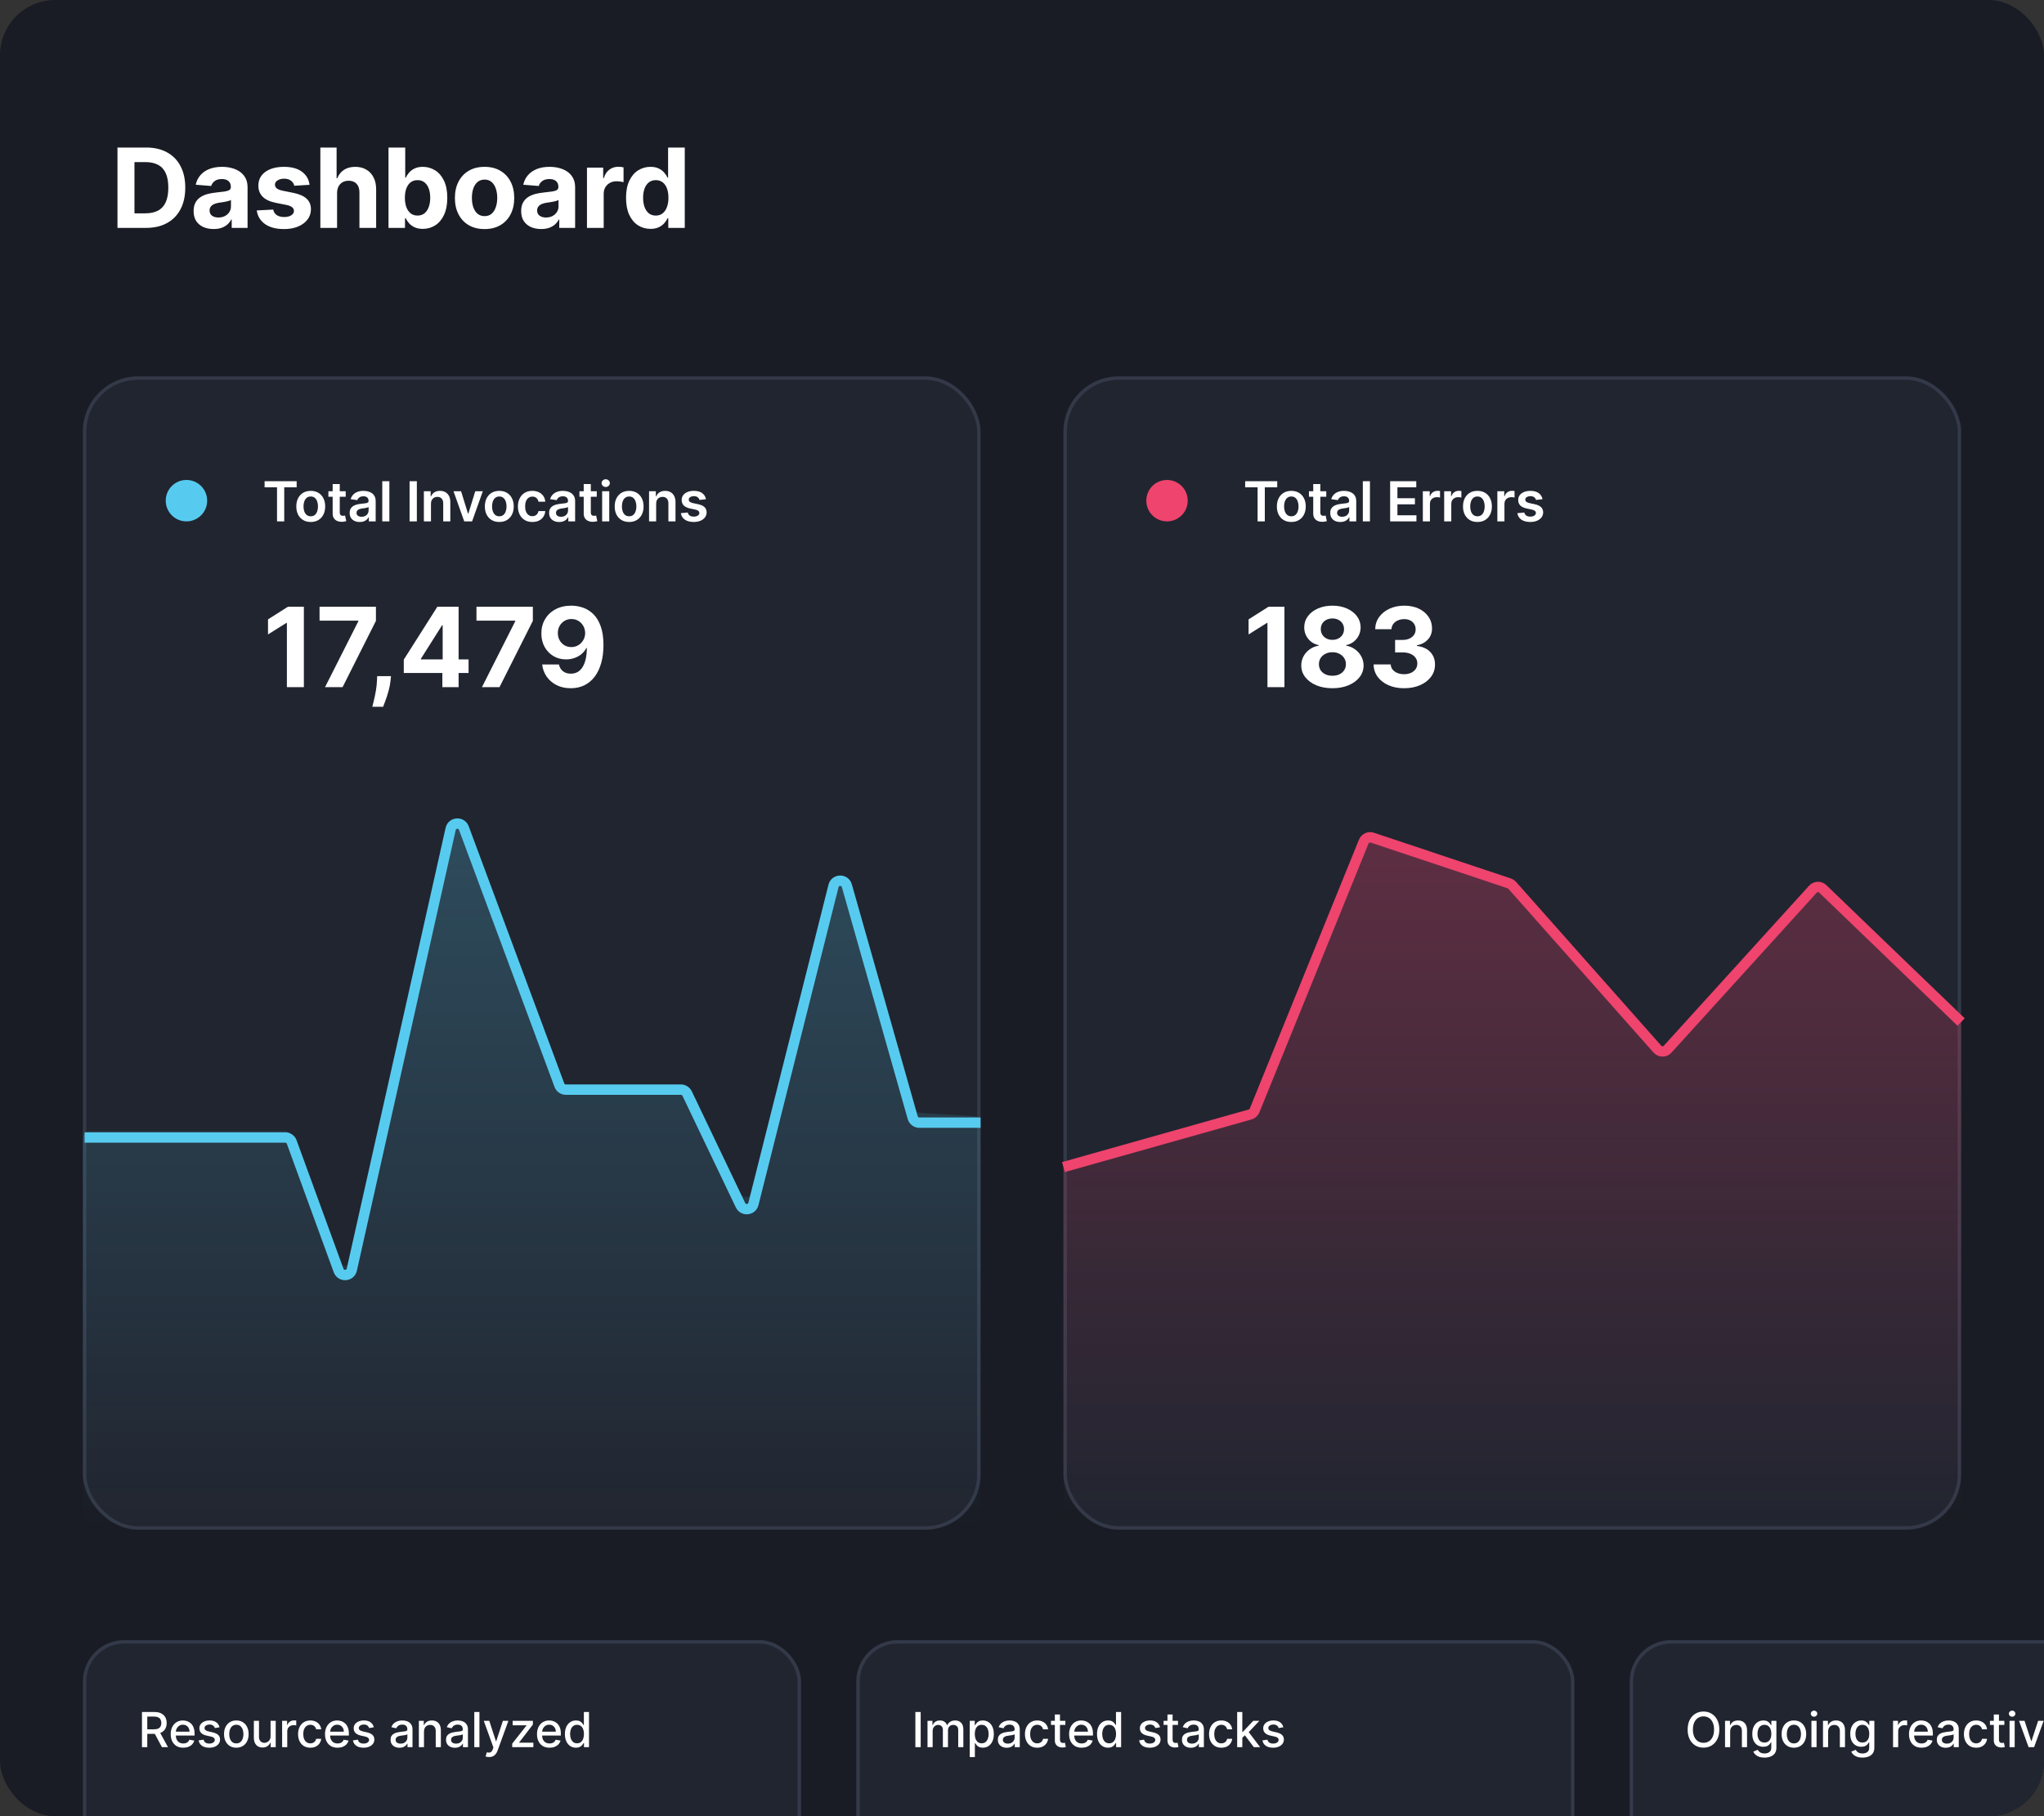 <svg width="592" height="526" viewBox="0 0 592 526" fill="none" xmlns="http://www.w3.org/2000/svg">
<rect x="0" y="0" width="592" height="526" fill="#333333" stroke="none"/>
<g clip-path="url(#clip0_1011_2848)">
<rect width="592" height="526" rx="16" fill="#191C24"/>
<path d="M42.273 66H34.023V42.727H42.341C44.682 42.727 46.697 43.193 48.386 44.125C50.076 45.049 51.375 46.379 52.284 48.114C53.201 49.849 53.659 51.924 53.659 54.341C53.659 56.765 53.201 58.849 52.284 60.591C51.375 62.333 50.068 63.67 48.364 64.602C46.667 65.534 44.636 66 42.273 66ZM38.943 61.784H42.068C43.523 61.784 44.746 61.526 45.739 61.011C46.739 60.489 47.489 59.682 47.989 58.591C48.496 57.492 48.75 56.076 48.75 54.341C48.75 52.621 48.496 51.216 47.989 50.125C47.489 49.034 46.742 48.231 45.75 47.716C44.758 47.201 43.534 46.943 42.08 46.943H38.943V61.784ZM61.87 66.329C60.757 66.329 59.764 66.136 58.893 65.75C58.022 65.356 57.333 64.776 56.825 64.011C56.325 63.239 56.075 62.276 56.075 61.125C56.075 60.155 56.253 59.341 56.609 58.682C56.965 58.023 57.45 57.492 58.063 57.091C58.677 56.689 59.374 56.386 60.154 56.182C60.942 55.977 61.768 55.833 62.632 55.75C63.647 55.644 64.465 55.545 65.086 55.455C65.707 55.356 66.158 55.212 66.439 55.023C66.719 54.833 66.859 54.553 66.859 54.182V54.114C66.859 53.394 66.632 52.837 66.177 52.443C65.73 52.049 65.094 51.852 64.268 51.852C63.397 51.852 62.704 52.045 62.188 52.432C61.673 52.811 61.333 53.288 61.166 53.864L56.688 53.5C56.916 52.439 57.363 51.523 58.029 50.75C58.696 49.97 59.556 49.371 60.609 48.955C61.67 48.53 62.897 48.318 64.291 48.318C65.26 48.318 66.189 48.432 67.075 48.659C67.969 48.886 68.76 49.239 69.45 49.716C70.147 50.193 70.696 50.807 71.098 51.557C71.499 52.299 71.7 53.189 71.7 54.227V66H67.109V63.58H66.973C66.692 64.125 66.317 64.606 65.848 65.023C65.378 65.432 64.814 65.754 64.154 65.989C63.495 66.216 62.734 66.329 61.87 66.329ZM63.257 62.989C63.969 62.989 64.598 62.849 65.143 62.568C65.689 62.28 66.117 61.894 66.427 61.409C66.738 60.924 66.893 60.375 66.893 59.761V57.909C66.742 58.008 66.533 58.099 66.268 58.182C66.01 58.258 65.719 58.33 65.393 58.398C65.067 58.458 64.742 58.515 64.416 58.568C64.09 58.614 63.795 58.655 63.529 58.693C62.961 58.776 62.465 58.909 62.041 59.091C61.617 59.273 61.287 59.519 61.052 59.83C60.817 60.133 60.7 60.511 60.7 60.966C60.7 61.625 60.938 62.129 61.416 62.477C61.901 62.818 62.514 62.989 63.257 62.989ZM89.658 53.523L85.227 53.795C85.151 53.417 84.988 53.076 84.738 52.773C84.488 52.462 84.158 52.216 83.749 52.034C83.348 51.845 82.867 51.75 82.306 51.75C81.556 51.75 80.923 51.909 80.408 52.227C79.893 52.538 79.636 52.955 79.636 53.477C79.636 53.894 79.802 54.246 80.136 54.534C80.469 54.822 81.041 55.053 81.852 55.227L85.011 55.864C86.707 56.212 87.973 56.773 88.806 57.545C89.639 58.318 90.056 59.333 90.056 60.591C90.056 61.735 89.719 62.739 89.045 63.602C88.378 64.466 87.461 65.14 86.295 65.625C85.136 66.102 83.798 66.341 82.283 66.341C79.973 66.341 78.132 65.86 76.761 64.898C75.397 63.928 74.598 62.61 74.363 60.943L79.124 60.693C79.268 61.398 79.617 61.936 80.17 62.307C80.723 62.67 81.431 62.852 82.295 62.852C83.143 62.852 83.825 62.689 84.34 62.364C84.863 62.03 85.128 61.602 85.136 61.08C85.128 60.64 84.942 60.28 84.579 60C84.215 59.712 83.654 59.492 82.897 59.341L79.874 58.739C78.17 58.398 76.901 57.807 76.067 56.966C75.242 56.125 74.829 55.053 74.829 53.75C74.829 52.629 75.132 51.663 75.738 50.852C76.352 50.042 77.211 49.417 78.317 48.977C79.431 48.538 80.734 48.318 82.227 48.318C84.431 48.318 86.166 48.784 87.431 49.716C88.704 50.648 89.446 51.917 89.658 53.523ZM97.625 55.909V66H92.784V42.727H97.489V51.625H97.693C98.087 50.595 98.724 49.788 99.603 49.205C100.481 48.614 101.584 48.318 102.909 48.318C104.121 48.318 105.178 48.583 106.08 49.114C106.989 49.636 107.693 50.39 108.193 51.375C108.701 52.352 108.951 53.523 108.943 54.886V66H104.103V55.75C104.11 54.674 103.837 53.837 103.284 53.239C102.739 52.64 101.974 52.341 100.989 52.341C100.33 52.341 99.746 52.481 99.239 52.761C98.739 53.042 98.345 53.451 98.057 53.989C97.777 54.519 97.633 55.159 97.625 55.909ZM112.524 66V42.727H117.365V51.477H117.513C117.725 51.008 118.032 50.53 118.433 50.045C118.842 49.553 119.372 49.144 120.024 48.818C120.683 48.485 121.501 48.318 122.479 48.318C123.751 48.318 124.925 48.651 126.001 49.318C127.077 49.977 127.937 50.974 128.581 52.307C129.225 53.633 129.547 55.295 129.547 57.295C129.547 59.242 129.232 60.886 128.604 62.227C127.982 63.561 127.134 64.572 126.058 65.261C124.99 65.943 123.793 66.284 122.467 66.284C121.528 66.284 120.729 66.129 120.069 65.818C119.418 65.508 118.884 65.117 118.467 64.648C118.05 64.171 117.732 63.689 117.513 63.205H117.297V66H112.524ZM117.263 57.273C117.263 58.311 117.407 59.216 117.694 59.989C117.982 60.761 118.399 61.364 118.944 61.795C119.49 62.22 120.153 62.432 120.933 62.432C121.721 62.432 122.388 62.216 122.933 61.784C123.479 61.345 123.891 60.739 124.172 59.966C124.46 59.186 124.604 58.288 124.604 57.273C124.604 56.265 124.463 55.379 124.183 54.614C123.903 53.849 123.49 53.25 122.944 52.818C122.399 52.386 121.729 52.17 120.933 52.17C120.145 52.17 119.479 52.379 118.933 52.795C118.395 53.212 117.982 53.803 117.694 54.568C117.407 55.333 117.263 56.235 117.263 57.273ZM140.343 66.341C138.578 66.341 137.052 65.966 135.764 65.216C134.483 64.458 133.495 63.405 132.798 62.057C132.101 60.701 131.752 59.129 131.752 57.341C131.752 55.538 132.101 53.962 132.798 52.614C133.495 51.258 134.483 50.205 135.764 49.455C137.052 48.697 138.578 48.318 140.343 48.318C142.108 48.318 143.631 48.697 144.911 49.455C146.199 50.205 147.192 51.258 147.889 52.614C148.586 53.962 148.934 55.538 148.934 57.341C148.934 59.129 148.586 60.701 147.889 62.057C147.192 63.405 146.199 64.458 144.911 65.216C143.631 65.966 142.108 66.341 140.343 66.341ZM140.366 62.591C141.169 62.591 141.839 62.364 142.377 61.909C142.915 61.447 143.32 60.818 143.593 60.023C143.873 59.227 144.014 58.322 144.014 57.307C144.014 56.292 143.873 55.386 143.593 54.591C143.32 53.795 142.915 53.167 142.377 52.705C141.839 52.242 141.169 52.011 140.366 52.011C139.555 52.011 138.873 52.242 138.32 52.705C137.775 53.167 137.362 53.795 137.082 54.591C136.809 55.386 136.673 56.292 136.673 57.307C136.673 58.322 136.809 59.227 137.082 60.023C137.362 60.818 137.775 61.447 138.32 61.909C138.873 62.364 139.555 62.591 140.366 62.591ZM156.739 66.329C155.625 66.329 154.633 66.136 153.762 65.75C152.891 65.356 152.201 64.776 151.694 64.011C151.194 63.239 150.944 62.276 150.944 61.125C150.944 60.155 151.122 59.341 151.478 58.682C151.834 58.023 152.319 57.492 152.932 57.091C153.546 56.689 154.243 56.386 155.023 56.182C155.811 55.977 156.637 55.833 157.5 55.75C158.516 55.644 159.334 55.545 159.955 55.455C160.576 55.356 161.027 55.212 161.307 55.023C161.588 54.833 161.728 54.553 161.728 54.182V54.114C161.728 53.394 161.5 52.837 161.046 52.443C160.599 52.049 159.963 51.852 159.137 51.852C158.266 51.852 157.572 52.045 157.057 52.432C156.542 52.811 156.201 53.288 156.035 53.864L151.557 53.5C151.785 52.439 152.232 51.523 152.898 50.75C153.565 49.97 154.425 49.371 155.478 48.955C156.538 48.53 157.766 48.318 159.16 48.318C160.129 48.318 161.057 48.432 161.944 48.659C162.838 48.886 163.629 49.239 164.319 49.716C165.016 50.193 165.565 50.807 165.966 51.557C166.368 52.299 166.569 53.189 166.569 54.227V66H161.978V63.58H161.841C161.561 64.125 161.186 64.606 160.716 65.023C160.247 65.432 159.682 65.754 159.023 65.989C158.364 66.216 157.603 66.329 156.739 66.329ZM158.125 62.989C158.838 62.989 159.466 62.849 160.012 62.568C160.557 62.28 160.985 61.894 161.296 61.409C161.607 60.924 161.762 60.375 161.762 59.761V57.909C161.61 58.008 161.402 58.099 161.137 58.182C160.879 58.258 160.588 58.33 160.262 58.398C159.936 58.458 159.61 58.515 159.285 58.568C158.959 58.614 158.663 58.655 158.398 58.693C157.83 58.776 157.334 58.909 156.91 59.091C156.485 59.273 156.156 59.519 155.921 59.83C155.686 60.133 155.569 60.511 155.569 60.966C155.569 61.625 155.807 62.129 156.285 62.477C156.769 62.818 157.383 62.989 158.125 62.989ZM170.004 66V48.545H174.697V51.591H174.879C175.197 50.508 175.732 49.689 176.482 49.136C177.232 48.576 178.095 48.295 179.072 48.295C179.315 48.295 179.576 48.311 179.857 48.341C180.137 48.371 180.383 48.413 180.595 48.466V52.761C180.368 52.693 180.054 52.633 179.652 52.58C179.251 52.526 178.883 52.5 178.55 52.5C177.838 52.5 177.201 52.655 176.641 52.966C176.088 53.269 175.648 53.693 175.322 54.239C175.004 54.784 174.845 55.413 174.845 56.125V66H170.004ZM188.397 66.284C187.072 66.284 185.871 65.943 184.795 65.261C183.727 64.572 182.878 63.561 182.25 62.227C181.628 60.886 181.318 59.242 181.318 57.295C181.318 55.295 181.64 53.633 182.284 52.307C182.928 50.974 183.784 49.977 184.852 49.318C185.928 48.651 187.106 48.318 188.386 48.318C189.363 48.318 190.178 48.485 190.829 48.818C191.488 49.144 192.019 49.553 192.42 50.045C192.829 50.53 193.14 51.008 193.352 51.477H193.5V42.727H198.329V66H193.556V63.205H193.352C193.125 63.689 192.803 64.171 192.386 64.648C191.977 65.117 191.443 65.508 190.784 65.818C190.132 66.129 189.337 66.284 188.397 66.284ZM189.931 62.432C190.712 62.432 191.371 62.22 191.909 61.795C192.454 61.364 192.871 60.761 193.159 59.989C193.454 59.216 193.602 58.311 193.602 57.273C193.602 56.235 193.458 55.333 193.17 54.568C192.882 53.803 192.466 53.212 191.92 52.795C191.375 52.379 190.712 52.17 189.931 52.17C189.136 52.17 188.466 52.386 187.92 52.818C187.375 53.25 186.962 53.849 186.681 54.614C186.401 55.379 186.261 56.265 186.261 57.273C186.261 58.288 186.401 59.186 186.681 59.966C186.969 60.739 187.382 61.345 187.92 61.784C188.466 62.216 189.136 62.432 189.931 62.432Z" fill="white"/>
<rect x="24.5" y="109.5" width="259" height="333" rx="15.5" fill="#212530" stroke="#333948"/>
<path d="M88.011 175.727V199H83.091V180.398H82.954L77.625 183.739V179.375L83.386 175.727H88.011ZM94.143 199L103.791 179.909V179.75H92.552V175.727H108.882V179.807L99.223 199H94.143ZM113.241 195.818L113.116 197.068C113.017 198.068 112.828 199.064 112.548 200.057C112.275 201.057 111.987 201.962 111.684 202.773C111.388 203.583 111.15 204.22 110.968 204.682H107.832C107.945 204.235 108.101 203.61 108.298 202.807C108.494 202.011 108.68 201.117 108.854 200.125C109.029 199.133 109.138 198.121 109.184 197.091L109.241 195.818H113.241ZM116.949 194.909V191.034L126.665 175.727H130.006V181.091H128.029L121.904 190.784V190.966H135.71V194.909H116.949ZM128.12 199V193.727L128.21 192.011V175.727H132.824V199H128.12ZM139.589 199L149.237 179.909V179.75H137.998V175.727H154.328V179.807L144.669 199H139.589ZM165.488 175.409C166.685 175.409 167.837 175.61 168.943 176.011C170.056 176.413 171.049 177.053 171.92 177.932C172.799 178.811 173.492 179.977 173.999 181.432C174.515 182.879 174.776 184.655 174.784 186.761C174.784 188.739 174.56 190.504 174.113 192.057C173.674 193.602 173.041 194.917 172.215 196C171.39 197.083 170.393 197.909 169.227 198.477C168.06 199.038 166.757 199.318 165.318 199.318C163.765 199.318 162.393 199.019 161.204 198.42C160.015 197.814 159.056 196.992 158.329 195.955C157.609 194.909 157.174 193.735 157.022 192.432H161.874C162.064 193.28 162.462 193.939 163.068 194.409C163.674 194.871 164.424 195.102 165.318 195.102C166.833 195.102 167.984 194.443 168.772 193.125C169.56 191.799 169.958 189.985 169.965 187.682H169.806C169.458 188.364 168.988 188.951 168.397 189.443C167.806 189.928 167.128 190.303 166.363 190.568C165.605 190.833 164.799 190.966 163.943 190.966C162.571 190.966 161.348 190.644 160.272 190C159.196 189.356 158.348 188.47 157.727 187.341C157.105 186.212 156.795 184.924 156.795 183.477C156.787 181.917 157.147 180.527 157.874 179.307C158.602 178.087 159.617 177.133 160.92 176.443C162.23 175.746 163.753 175.402 165.488 175.409ZM165.522 179.273C164.757 179.273 164.075 179.455 163.477 179.818C162.886 180.182 162.416 180.67 162.068 181.284C161.727 181.898 161.56 182.583 161.568 183.341C161.568 184.106 161.734 184.795 162.068 185.409C162.409 186.015 162.871 186.5 163.454 186.864C164.045 187.22 164.719 187.398 165.477 187.398C166.045 187.398 166.571 187.292 167.056 187.08C167.541 186.867 167.962 186.576 168.318 186.205C168.681 185.826 168.965 185.39 169.17 184.898C169.374 184.405 169.477 183.883 169.477 183.33C169.469 182.595 169.295 181.92 168.954 181.307C168.613 180.693 168.143 180.201 167.545 179.83C166.946 179.458 166.272 179.273 165.522 179.273Z" fill="white"/>
<circle cx="54" cy="145" r="6" fill="#57CBEF"/>
<path d="M76.636 141.131V139.364H85.921V141.131H82.324V151H80.233V141.131H76.636ZM90.001 151.17C89.148 151.17 88.41 150.983 87.785 150.608C87.16 150.233 86.675 149.708 86.33 149.034C85.989 148.36 85.819 147.572 85.819 146.67C85.819 145.769 85.989 144.979 86.33 144.301C86.675 143.623 87.16 143.097 87.785 142.722C88.41 142.347 89.148 142.159 90.001 142.159C90.853 142.159 91.591 142.347 92.216 142.722C92.841 143.097 93.324 143.623 93.665 144.301C94.01 144.979 94.182 145.769 94.182 146.67C94.182 147.572 94.01 148.36 93.665 149.034C93.324 149.708 92.841 150.233 92.216 150.608C91.591 150.983 90.853 151.17 90.001 151.17ZM90.012 149.523C90.474 149.523 90.86 149.396 91.171 149.142C91.482 148.884 91.713 148.54 91.864 148.108C92.019 147.676 92.097 147.195 92.097 146.665C92.097 146.131 92.019 145.648 91.864 145.216C91.713 144.78 91.482 144.434 91.171 144.176C90.86 143.919 90.474 143.79 90.012 143.79C89.538 143.79 89.144 143.919 88.83 144.176C88.519 144.434 88.287 144.78 88.131 145.216C87.98 145.648 87.904 146.131 87.904 146.665C87.904 147.195 87.98 147.676 88.131 148.108C88.287 148.54 88.519 148.884 88.83 149.142C89.144 149.396 89.538 149.523 90.012 149.523ZM100.126 142.273V143.864H95.109V142.273H100.126ZM96.348 140.182H98.404V148.375C98.404 148.652 98.446 148.864 98.529 149.011C98.617 149.155 98.73 149.254 98.87 149.307C99.01 149.36 99.166 149.386 99.336 149.386C99.465 149.386 99.582 149.377 99.689 149.358C99.798 149.339 99.882 149.322 99.939 149.307L100.285 150.915C100.175 150.953 100.018 150.994 99.814 151.04C99.613 151.085 99.367 151.112 99.075 151.119C98.56 151.134 98.096 151.057 97.683 150.886C97.27 150.712 96.942 150.443 96.7 150.08C96.461 149.716 96.344 149.261 96.348 148.716V140.182ZM104.198 151.176C103.645 151.176 103.146 151.078 102.703 150.881C102.264 150.68 101.915 150.384 101.658 149.994C101.404 149.604 101.277 149.123 101.277 148.551C101.277 148.059 101.368 147.652 101.55 147.33C101.732 147.008 101.98 146.75 102.294 146.557C102.609 146.364 102.963 146.218 103.357 146.119C103.754 146.017 104.165 145.943 104.59 145.898C105.101 145.845 105.516 145.797 105.834 145.756C106.152 145.71 106.383 145.642 106.527 145.551C106.675 145.456 106.749 145.311 106.749 145.114V145.08C106.749 144.652 106.622 144.32 106.368 144.085C106.114 143.85 105.749 143.733 105.271 143.733C104.768 143.733 104.368 143.843 104.073 144.062C103.781 144.282 103.584 144.542 103.482 144.841L101.561 144.568C101.713 144.038 101.963 143.595 102.311 143.239C102.66 142.879 103.086 142.61 103.59 142.432C104.093 142.25 104.65 142.159 105.26 142.159C105.681 142.159 106.099 142.208 106.516 142.307C106.932 142.405 107.313 142.568 107.658 142.795C108.002 143.019 108.279 143.324 108.487 143.71C108.699 144.097 108.806 144.58 108.806 145.159V151H106.828V149.801H106.76C106.635 150.044 106.459 150.271 106.232 150.483C106.008 150.691 105.726 150.86 105.385 150.989C105.048 151.114 104.652 151.176 104.198 151.176ZM104.732 149.665C105.145 149.665 105.502 149.583 105.806 149.42C106.109 149.254 106.341 149.034 106.504 148.761C106.671 148.489 106.754 148.191 106.754 147.869V146.841C106.69 146.894 106.58 146.943 106.425 146.989C106.273 147.034 106.103 147.074 105.913 147.108C105.724 147.142 105.537 147.172 105.351 147.199C105.165 147.225 105.004 147.248 104.868 147.267C104.561 147.309 104.287 147.377 104.044 147.472C103.802 147.566 103.61 147.699 103.47 147.869C103.33 148.036 103.26 148.252 103.26 148.517C103.26 148.896 103.398 149.182 103.675 149.375C103.951 149.568 104.304 149.665 104.732 149.665ZM112.771 139.364V151H110.714V139.364H112.771ZM120.733 139.364V151H118.625V139.364H120.733ZM124.822 145.886V151H122.765V142.273H124.731V143.756H124.833C125.034 143.267 125.354 142.879 125.793 142.591C126.237 142.303 126.784 142.159 127.435 142.159C128.038 142.159 128.562 142.288 129.009 142.545C129.46 142.803 129.809 143.176 130.055 143.665C130.305 144.153 130.428 144.746 130.424 145.443V151H128.367V145.761C128.367 145.178 128.216 144.722 127.913 144.392C127.613 144.062 127.199 143.898 126.668 143.898C126.309 143.898 125.988 143.977 125.708 144.136C125.432 144.292 125.214 144.517 125.055 144.812C124.899 145.108 124.822 145.466 124.822 145.886ZM139.838 142.273L136.73 151H134.457L131.349 142.273H133.542L135.548 148.756H135.639L137.65 142.273H139.838ZM144.611 151.17C143.759 151.17 143.02 150.983 142.395 150.608C141.77 150.233 141.285 149.708 140.941 149.034C140.6 148.36 140.429 147.572 140.429 146.67C140.429 145.769 140.6 144.979 140.941 144.301C141.285 143.623 141.77 143.097 142.395 142.722C143.02 142.347 143.759 142.159 144.611 142.159C145.463 142.159 146.202 142.347 146.827 142.722C147.452 143.097 147.935 143.623 148.276 144.301C148.621 144.979 148.793 145.769 148.793 146.67C148.793 147.572 148.621 148.36 148.276 149.034C147.935 149.708 147.452 150.233 146.827 150.608C146.202 150.983 145.463 151.17 144.611 151.17ZM144.623 149.523C145.085 149.523 145.471 149.396 145.782 149.142C146.092 148.884 146.323 148.54 146.475 148.108C146.63 147.676 146.708 147.195 146.708 146.665C146.708 146.131 146.63 145.648 146.475 145.216C146.323 144.78 146.092 144.434 145.782 144.176C145.471 143.919 145.085 143.79 144.623 143.79C144.149 143.79 143.755 143.919 143.441 144.176C143.13 144.434 142.897 144.78 142.742 145.216C142.59 145.648 142.515 146.131 142.515 146.665C142.515 147.195 142.59 147.676 142.742 148.108C142.897 148.54 143.13 148.884 143.441 149.142C143.755 149.396 144.149 149.523 144.623 149.523ZM154.186 151.17C153.314 151.17 152.566 150.979 151.941 150.597C151.32 150.214 150.841 149.686 150.504 149.011C150.17 148.333 150.004 147.553 150.004 146.67C150.004 145.784 150.174 145.002 150.515 144.324C150.856 143.642 151.337 143.112 151.958 142.733C152.583 142.35 153.322 142.159 154.174 142.159C154.882 142.159 155.509 142.29 156.055 142.551C156.604 142.809 157.042 143.174 157.367 143.648C157.693 144.117 157.879 144.667 157.924 145.295H155.958C155.879 144.875 155.689 144.525 155.39 144.244C155.095 143.96 154.699 143.818 154.203 143.818C153.782 143.818 153.413 143.932 153.095 144.159C152.776 144.383 152.528 144.705 152.35 145.125C152.176 145.545 152.089 146.049 152.089 146.636C152.089 147.231 152.176 147.742 152.35 148.17C152.525 148.595 152.769 148.922 153.083 149.153C153.401 149.381 153.775 149.494 154.203 149.494C154.506 149.494 154.776 149.437 155.015 149.324C155.257 149.206 155.46 149.038 155.623 148.818C155.786 148.598 155.898 148.331 155.958 148.017H157.924C157.875 148.634 157.693 149.182 157.379 149.659C157.064 150.133 156.636 150.504 156.095 150.773C155.553 151.038 154.917 151.17 154.186 151.17ZM161.964 151.176C161.411 151.176 160.913 151.078 160.47 150.881C160.031 150.68 159.682 150.384 159.425 149.994C159.171 149.604 159.044 149.123 159.044 148.551C159.044 148.059 159.135 147.652 159.317 147.33C159.499 147.008 159.747 146.75 160.061 146.557C160.375 146.364 160.73 146.218 161.124 146.119C161.521 146.017 161.932 145.943 162.356 145.898C162.868 145.845 163.283 145.797 163.601 145.756C163.919 145.71 164.15 145.642 164.294 145.551C164.442 145.456 164.516 145.311 164.516 145.114V145.08C164.516 144.652 164.389 144.32 164.135 144.085C163.881 143.85 163.516 143.733 163.038 143.733C162.535 143.733 162.135 143.843 161.839 144.062C161.548 144.282 161.351 144.542 161.249 144.841L159.328 144.568C159.48 144.038 159.73 143.595 160.078 143.239C160.427 142.879 160.853 142.61 161.356 142.432C161.86 142.25 162.417 142.159 163.027 142.159C163.447 142.159 163.866 142.208 164.283 142.307C164.699 142.405 165.08 142.568 165.425 142.795C165.769 143.019 166.046 143.324 166.254 143.71C166.466 144.097 166.572 144.58 166.572 145.159V151H164.595V149.801H164.527C164.402 150.044 164.226 150.271 163.999 150.483C163.775 150.691 163.493 150.86 163.152 150.989C162.815 151.114 162.419 151.176 161.964 151.176ZM162.499 149.665C162.911 149.665 163.269 149.583 163.572 149.42C163.875 149.254 164.108 149.034 164.271 148.761C164.438 148.489 164.521 148.191 164.521 147.869V146.841C164.457 146.894 164.347 146.943 164.192 146.989C164.04 147.034 163.87 147.074 163.68 147.108C163.491 147.142 163.303 147.172 163.118 147.199C162.932 147.225 162.771 147.248 162.635 147.267C162.328 147.309 162.053 147.377 161.811 147.472C161.569 147.566 161.377 147.699 161.237 147.869C161.097 148.036 161.027 148.252 161.027 148.517C161.027 148.896 161.165 149.182 161.442 149.375C161.718 149.568 162.07 149.665 162.499 149.665ZM172.839 142.273V143.864H167.821V142.273H172.839ZM169.06 140.182H171.117V148.375C171.117 148.652 171.159 148.864 171.242 149.011C171.329 149.155 171.443 149.254 171.583 149.307C171.723 149.36 171.878 149.386 172.049 149.386C172.178 149.386 172.295 149.377 172.401 149.358C172.511 149.339 172.594 149.322 172.651 149.307L172.998 150.915C172.888 150.953 172.731 150.994 172.526 151.04C172.325 151.085 172.079 151.112 171.787 151.119C171.272 151.134 170.808 151.057 170.395 150.886C169.982 150.712 169.655 150.443 169.412 150.08C169.174 149.716 169.056 149.261 169.06 148.716V140.182ZM174.399 151V142.273H176.456V151H174.399ZM175.433 141.034C175.107 141.034 174.827 140.926 174.592 140.71C174.357 140.491 174.24 140.227 174.24 139.92C174.24 139.61 174.357 139.347 174.592 139.131C174.827 138.911 175.107 138.801 175.433 138.801C175.762 138.801 176.043 138.911 176.274 139.131C176.509 139.347 176.626 139.61 176.626 139.92C176.626 140.227 176.509 140.491 176.274 140.71C176.043 140.926 175.762 141.034 175.433 141.034ZM182.217 151.17C181.365 151.17 180.626 150.983 180.001 150.608C179.376 150.233 178.892 149.708 178.547 149.034C178.206 148.36 178.036 147.572 178.036 146.67C178.036 145.769 178.206 144.979 178.547 144.301C178.892 143.623 179.376 143.097 180.001 142.722C180.626 142.347 181.365 142.159 182.217 142.159C183.07 142.159 183.808 142.347 184.433 142.722C185.058 143.097 185.541 143.623 185.882 144.301C186.227 144.979 186.399 145.769 186.399 146.67C186.399 147.572 186.227 148.36 185.882 149.034C185.541 149.708 185.058 150.233 184.433 150.608C183.808 150.983 183.07 151.17 182.217 151.17ZM182.229 149.523C182.691 149.523 183.077 149.396 183.388 149.142C183.698 148.884 183.93 148.54 184.081 148.108C184.236 147.676 184.314 147.195 184.314 146.665C184.314 146.131 184.236 145.648 184.081 145.216C183.93 144.78 183.698 144.434 183.388 144.176C183.077 143.919 182.691 143.79 182.229 143.79C181.755 143.79 181.361 143.919 181.047 144.176C180.736 144.434 180.503 144.78 180.348 145.216C180.197 145.648 180.121 146.131 180.121 146.665C180.121 147.195 180.197 147.676 180.348 148.108C180.503 148.54 180.736 148.884 181.047 149.142C181.361 149.396 181.755 149.523 182.229 149.523ZM190.042 145.886V151H187.985V142.273H189.951V143.756H190.053C190.254 143.267 190.574 142.879 191.013 142.591C191.457 142.303 192.004 142.159 192.655 142.159C193.258 142.159 193.782 142.288 194.229 142.545C194.68 142.803 195.029 143.176 195.275 143.665C195.525 144.153 195.648 144.746 195.644 145.443V151H193.587V145.761C193.587 145.178 193.436 144.722 193.133 144.392C192.833 144.062 192.419 143.898 191.888 143.898C191.529 143.898 191.208 143.977 190.928 144.136C190.652 144.292 190.434 144.517 190.275 144.812C190.119 145.108 190.042 145.466 190.042 145.886ZM204.473 144.58L202.598 144.784C202.545 144.595 202.452 144.417 202.319 144.25C202.19 144.083 202.016 143.949 201.797 143.847C201.577 143.744 201.308 143.693 200.99 143.693C200.562 143.693 200.202 143.786 199.91 143.972C199.622 144.157 199.48 144.398 199.484 144.693C199.48 144.947 199.573 145.153 199.762 145.312C199.956 145.472 200.274 145.602 200.717 145.705L202.206 146.023C203.031 146.201 203.645 146.483 204.047 146.869C204.452 147.256 204.656 147.761 204.66 148.386C204.656 148.936 204.495 149.42 204.177 149.841C203.863 150.258 203.425 150.583 202.865 150.818C202.304 151.053 201.66 151.17 200.933 151.17C199.865 151.17 199.005 150.947 198.353 150.5C197.702 150.049 197.314 149.422 197.189 148.619L199.194 148.426C199.285 148.82 199.478 149.117 199.774 149.318C200.069 149.519 200.454 149.619 200.927 149.619C201.416 149.619 201.808 149.519 202.103 149.318C202.403 149.117 202.552 148.869 202.552 148.574C202.552 148.324 202.456 148.117 202.262 147.955C202.073 147.792 201.778 147.667 201.376 147.58L199.887 147.267C199.05 147.093 198.431 146.799 198.029 146.386C197.628 145.97 197.429 145.443 197.433 144.807C197.429 144.269 197.575 143.803 197.87 143.409C198.17 143.011 198.584 142.705 199.115 142.489C199.649 142.269 200.264 142.159 200.961 142.159C201.984 142.159 202.789 142.377 203.376 142.812C203.967 143.248 204.333 143.837 204.473 144.58Z" fill="white"/>
<path d="M38 327.581H26C24.895 327.581 24 328.476 24 329.581V441C24 442.105 24.895 443 26 443H282C283.105 443 284 442.105 284 441V325.257C284 324.199 283.177 323.325 282.122 323.26L266.302 322.293C265.46 322.241 264.741 321.667 264.505 320.858L245.268 255.046C244.698 253.097 241.922 253.14 241.412 255.106L218.054 345.197C217.591 346.984 215.16 347.243 214.331 345.593L199.027 315.132C198.688 314.456 197.996 314.03 197.24 314.03H162.422C161.571 314.03 160.813 313.49 160.533 312.686L134.78 238.563C134.122 236.667 131.392 236.815 130.942 238.771L101.897 365.013C101.452 366.947 98.768 367.123 98.074 365.264L84.496 328.881C84.204 328.099 83.457 327.581 82.623 327.581H38Z" fill="url(#paint0_linear_1011_2848)"/>
<path d="M24.5 329.431H54H82.612C83.452 329.431 84.203 329.957 84.491 330.746L98.066 367.943C98.75 369.819 101.459 369.643 101.896 367.695L130.523 240.082C130.959 238.139 133.656 237.957 134.35 239.823L162.016 314.271C162.307 315.054 163.055 315.574 163.89 315.574H197.213C197.983 315.574 198.685 316.017 199.017 316.712L214.472 349.04C215.279 350.729 217.758 350.482 218.215 348.666L241.409 256.575C241.909 254.59 244.713 254.548 245.272 256.517L264.344 323.677C264.588 324.537 265.374 325.131 266.268 325.131H284" stroke="#57CBEF" stroke-width="3"/>
<rect x="308.5" y="109.5" width="259" height="333" rx="15.5" fill="#212530" stroke="#333948"/>
<path d="M363 322.5L308 338V441.5H568V296L526.446 256L481.5 305.5L437.619 256L395.683 242L363 322.5Z" fill="url(#paint1_linear_1011_2848)"/>
<path d="M308 338L362.058 322.766C362.652 322.598 363.136 322.165 363.368 321.593L394.977 243.739C395.374 242.761 396.463 242.26 397.464 242.594L437.111 255.83C437.444 255.942 437.741 256.138 437.974 256.401L480.021 303.832C480.811 304.722 482.198 304.731 482.999 303.85L525.062 257.524C525.819 256.69 527.117 256.646 527.929 257.428L568 296" stroke="#EE446D" stroke-width="3"/>
<path d="M372.011 175.727V199H367.091V180.398H366.955L361.625 183.739V179.375L367.386 175.727H372.011ZM385.904 199.318C384.154 199.318 382.598 199.034 381.234 198.466C379.878 197.89 378.814 197.106 378.041 196.114C377.268 195.121 376.882 193.996 376.882 192.739C376.882 191.769 377.101 190.879 377.541 190.068C377.988 189.25 378.594 188.572 379.359 188.034C380.124 187.489 380.98 187.14 381.927 186.989V186.83C380.685 186.58 379.677 185.977 378.904 185.023C378.132 184.061 377.745 182.943 377.745 181.67C377.745 180.466 378.098 179.394 378.802 178.455C379.507 177.508 380.473 176.765 381.7 176.227C382.935 175.682 384.336 175.409 385.904 175.409C387.473 175.409 388.87 175.682 390.098 176.227C391.332 176.773 392.302 177.519 393.007 178.466C393.711 179.405 394.067 180.473 394.075 181.67C394.067 182.951 393.673 184.068 392.893 185.023C392.113 185.977 391.113 186.58 389.893 186.83V186.989C390.825 187.14 391.67 187.489 392.427 188.034C393.192 188.572 393.798 189.25 394.245 190.068C394.7 190.879 394.931 191.769 394.939 192.739C394.931 193.996 394.541 195.121 393.768 196.114C392.995 197.106 391.927 197.89 390.564 198.466C389.207 199.034 387.654 199.318 385.904 199.318ZM385.904 195.705C386.685 195.705 387.367 195.564 387.95 195.284C388.533 194.996 388.988 194.602 389.314 194.102C389.647 193.595 389.814 193.011 389.814 192.352C389.814 191.678 389.643 191.083 389.302 190.568C388.961 190.045 388.499 189.636 387.916 189.341C387.332 189.038 386.662 188.886 385.904 188.886C385.154 188.886 384.484 189.038 383.893 189.341C383.302 189.636 382.836 190.045 382.495 190.568C382.162 191.083 381.995 191.678 381.995 192.352C381.995 193.011 382.158 193.595 382.484 194.102C382.81 194.602 383.268 194.996 383.859 195.284C384.45 195.564 385.132 195.705 385.904 195.705ZM385.904 185.307C386.556 185.307 387.135 185.174 387.643 184.909C388.151 184.644 388.548 184.277 388.836 183.807C389.124 183.337 389.268 182.795 389.268 182.182C389.268 181.576 389.124 181.045 388.836 180.591C388.548 180.129 388.154 179.769 387.654 179.511C387.154 179.246 386.571 179.114 385.904 179.114C385.245 179.114 384.662 179.246 384.154 179.511C383.647 179.769 383.249 180.129 382.961 180.591C382.681 181.045 382.541 181.576 382.541 182.182C382.541 182.795 382.685 183.337 382.973 183.807C383.26 184.277 383.658 184.644 384.166 184.909C384.673 185.174 385.253 185.307 385.904 185.307ZM406.661 199.318C404.964 199.318 403.453 199.027 402.127 198.443C400.809 197.852 399.767 197.042 399.002 196.011C398.244 194.973 397.854 193.777 397.832 192.42H402.786C402.816 192.989 403.002 193.489 403.343 193.92C403.691 194.345 404.154 194.674 404.729 194.909C405.305 195.144 405.953 195.261 406.673 195.261C407.423 195.261 408.085 195.129 408.661 194.864C409.237 194.598 409.688 194.231 410.013 193.761C410.339 193.292 410.502 192.75 410.502 192.136C410.502 191.515 410.328 190.966 409.979 190.489C409.638 190.004 409.146 189.625 408.502 189.352C407.866 189.08 407.108 188.943 406.229 188.943H404.059V185.33H406.229C406.972 185.33 407.627 185.201 408.195 184.943C408.771 184.686 409.218 184.33 409.536 183.875C409.854 183.413 410.013 182.875 410.013 182.261C410.013 181.678 409.873 181.167 409.593 180.727C409.32 180.28 408.934 179.932 408.434 179.682C407.941 179.432 407.366 179.307 406.707 179.307C406.04 179.307 405.43 179.428 404.877 179.67C404.324 179.905 403.881 180.242 403.548 180.682C403.214 181.121 403.036 181.636 403.013 182.227H398.298C398.32 180.886 398.703 179.705 399.445 178.682C400.188 177.659 401.188 176.86 402.445 176.284C403.71 175.701 405.138 175.409 406.729 175.409C408.335 175.409 409.741 175.701 410.945 176.284C412.15 176.867 413.085 177.655 413.752 178.648C414.426 179.633 414.76 180.739 414.752 181.966C414.76 183.269 414.354 184.356 413.536 185.227C412.726 186.098 411.669 186.652 410.366 186.886V187.068C412.078 187.288 413.381 187.883 414.275 188.852C415.176 189.814 415.623 191.019 415.616 192.466C415.623 193.792 415.241 194.97 414.468 196C413.703 197.03 412.646 197.841 411.298 198.432C409.949 199.023 408.404 199.318 406.661 199.318Z" fill="white"/>
<circle cx="338" cy="145" r="6" fill="#EE446D"/>
<path d="M360.636 141.131V139.364H369.92V141.131H366.324V151H364.233V141.131H360.636ZM374.001 151.17C373.148 151.17 372.41 150.983 371.785 150.608C371.16 150.233 370.675 149.708 370.33 149.034C369.989 148.36 369.819 147.572 369.819 146.67C369.819 145.769 369.989 144.979 370.33 144.301C370.675 143.623 371.16 143.097 371.785 142.722C372.41 142.347 373.148 142.159 374.001 142.159C374.853 142.159 375.591 142.347 376.216 142.722C376.841 143.097 377.324 143.623 377.665 144.301C378.01 144.979 378.182 145.769 378.182 146.67C378.182 147.572 378.01 148.36 377.665 149.034C377.324 149.708 376.841 150.233 376.216 150.608C375.591 150.983 374.853 151.17 374.001 151.17ZM374.012 149.523C374.474 149.523 374.86 149.396 375.171 149.142C375.482 148.884 375.713 148.54 375.864 148.108C376.019 147.676 376.097 147.195 376.097 146.665C376.097 146.131 376.019 145.648 375.864 145.216C375.713 144.78 375.482 144.434 375.171 144.176C374.86 143.919 374.474 143.79 374.012 143.79C373.538 143.79 373.144 143.919 372.83 144.176C372.519 144.434 372.286 144.78 372.131 145.216C371.98 145.648 371.904 146.131 371.904 146.665C371.904 147.195 371.98 147.676 372.131 148.108C372.286 148.54 372.519 148.884 372.83 149.142C373.144 149.396 373.538 149.523 374.012 149.523ZM384.126 142.273V143.864H379.109V142.273H384.126ZM380.348 140.182H382.404V148.375C382.404 148.652 382.446 148.864 382.529 149.011C382.617 149.155 382.73 149.254 382.87 149.307C383.01 149.36 383.166 149.386 383.336 149.386C383.465 149.386 383.582 149.377 383.689 149.358C383.798 149.339 383.882 149.322 383.939 149.307L384.285 150.915C384.175 150.953 384.018 150.994 383.814 151.04C383.613 151.085 383.367 151.112 383.075 151.119C382.56 151.134 382.096 151.057 381.683 150.886C381.27 150.712 380.942 150.443 380.7 150.08C380.461 149.716 380.344 149.261 380.348 148.716V140.182ZM388.198 151.176C387.645 151.176 387.146 151.078 386.703 150.881C386.264 150.68 385.915 150.384 385.658 149.994C385.404 149.604 385.277 149.123 385.277 148.551C385.277 148.059 385.368 147.652 385.55 147.33C385.732 147.008 385.98 146.75 386.294 146.557C386.609 146.364 386.963 146.218 387.357 146.119C387.754 146.017 388.165 145.943 388.59 145.898C389.101 145.845 389.516 145.797 389.834 145.756C390.152 145.71 390.383 145.642 390.527 145.551C390.675 145.456 390.749 145.311 390.749 145.114V145.08C390.749 144.652 390.622 144.32 390.368 144.085C390.114 143.85 389.749 143.733 389.271 143.733C388.768 143.733 388.368 143.843 388.073 144.062C387.781 144.282 387.584 144.542 387.482 144.841L385.561 144.568C385.713 144.038 385.963 143.595 386.311 143.239C386.66 142.879 387.086 142.61 387.59 142.432C388.093 142.25 388.65 142.159 389.26 142.159C389.681 142.159 390.099 142.208 390.516 142.307C390.932 142.405 391.313 142.568 391.658 142.795C392.002 143.019 392.279 143.324 392.487 143.71C392.699 144.097 392.806 144.58 392.806 145.159V151H390.828V149.801H390.76C390.635 150.044 390.459 150.271 390.232 150.483C390.008 150.691 389.726 150.86 389.385 150.989C389.048 151.114 388.652 151.176 388.198 151.176ZM388.732 149.665C389.145 149.665 389.502 149.583 389.806 149.42C390.109 149.254 390.341 149.034 390.504 148.761C390.671 148.489 390.754 148.191 390.754 147.869V146.841C390.69 146.894 390.58 146.943 390.425 146.989C390.273 147.034 390.103 147.074 389.913 147.108C389.724 147.142 389.537 147.172 389.351 147.199C389.165 147.225 389.004 147.248 388.868 147.267C388.561 147.309 388.287 147.377 388.044 147.472C387.802 147.566 387.61 147.699 387.47 147.869C387.33 148.036 387.26 148.252 387.26 148.517C387.26 148.896 387.398 149.182 387.675 149.375C387.951 149.568 388.304 149.665 388.732 149.665ZM396.771 139.364V151H394.714V139.364H396.771ZM402.625 151V139.364H410.193V141.131H404.733V144.29H409.801V146.057H404.733V149.233H410.239V151H402.625ZM412.093 151V142.273H414.087V143.727H414.178C414.337 143.223 414.61 142.835 414.996 142.562C415.387 142.286 415.832 142.148 416.332 142.148C416.445 142.148 416.572 142.153 416.712 142.165C416.856 142.172 416.976 142.186 417.07 142.205V144.097C416.983 144.066 416.845 144.04 416.656 144.017C416.47 143.991 416.29 143.977 416.116 143.977C415.741 143.977 415.404 144.059 415.104 144.222C414.809 144.381 414.576 144.602 414.406 144.886C414.235 145.17 414.15 145.498 414.15 145.869V151H412.093ZM418.277 151V142.273H420.271V143.727H420.362C420.521 143.223 420.794 142.835 421.18 142.562C421.57 142.286 422.015 142.148 422.515 142.148C422.629 142.148 422.756 142.153 422.896 142.165C423.04 142.172 423.159 142.186 423.254 142.205V144.097C423.167 144.066 423.029 144.04 422.839 144.017C422.654 143.991 422.474 143.977 422.3 143.977C421.925 143.977 421.587 144.059 421.288 144.222C420.993 144.381 420.76 144.602 420.589 144.886C420.419 145.17 420.334 145.498 420.334 145.869V151H418.277ZM427.908 151.17C427.056 151.17 426.317 150.983 425.692 150.608C425.067 150.233 424.582 149.708 424.238 149.034C423.897 148.36 423.726 147.572 423.726 146.67C423.726 145.769 423.897 144.979 424.238 144.301C424.582 143.623 425.067 143.097 425.692 142.722C426.317 142.347 427.056 142.159 427.908 142.159C428.76 142.159 429.499 142.347 430.124 142.722C430.749 143.097 431.232 143.623 431.573 144.301C431.917 144.979 432.09 145.769 432.09 146.67C432.09 147.572 431.917 148.36 431.573 149.034C431.232 149.708 430.749 150.233 430.124 150.608C429.499 150.983 428.76 151.17 427.908 151.17ZM427.919 149.523C428.381 149.523 428.768 149.396 429.078 149.142C429.389 148.884 429.62 148.54 429.772 148.108C429.927 147.676 430.005 147.195 430.005 146.665C430.005 146.131 429.927 145.648 429.772 145.216C429.62 144.78 429.389 144.434 429.078 144.176C428.768 143.919 428.381 143.79 427.919 143.79C427.446 143.79 427.052 143.919 426.738 144.176C426.427 144.434 426.194 144.78 426.039 145.216C425.887 145.648 425.811 146.131 425.811 146.665C425.811 147.195 425.887 147.676 426.039 148.108C426.194 148.54 426.427 148.884 426.738 149.142C427.052 149.396 427.446 149.523 427.919 149.523ZM433.676 151V142.273H435.67V143.727H435.761C435.92 143.223 436.193 142.835 436.579 142.562C436.969 142.286 437.414 142.148 437.914 142.148C438.028 142.148 438.155 142.153 438.295 142.165C438.439 142.172 438.558 142.186 438.653 142.205V144.097C438.566 144.066 438.427 144.04 438.238 144.017C438.052 143.991 437.873 143.977 437.698 143.977C437.323 143.977 436.986 144.059 436.687 144.222C436.391 144.381 436.159 144.602 435.988 144.886C435.818 145.17 435.732 145.498 435.732 145.869V151H433.676ZM446.757 144.58L444.882 144.784C444.829 144.595 444.736 144.417 444.604 144.25C444.475 144.083 444.301 143.949 444.081 143.847C443.861 143.744 443.592 143.693 443.274 143.693C442.846 143.693 442.486 143.786 442.195 143.972C441.907 144.157 441.765 144.398 441.768 144.693C441.765 144.947 441.857 145.153 442.047 145.312C442.24 145.472 442.558 145.602 443.001 145.705L444.49 146.023C445.316 146.201 445.929 146.483 446.331 146.869C446.736 147.256 446.941 147.761 446.945 148.386C446.941 148.936 446.78 149.42 446.462 149.841C446.147 150.258 445.71 150.583 445.149 150.818C444.588 151.053 443.945 151.17 443.217 151.17C442.149 151.17 441.289 150.947 440.638 150.5C439.986 150.049 439.598 149.422 439.473 148.619L441.479 148.426C441.57 148.82 441.763 149.117 442.058 149.318C442.354 149.519 442.738 149.619 443.212 149.619C443.7 149.619 444.092 149.519 444.388 149.318C444.687 149.117 444.837 148.869 444.837 148.574C444.837 148.324 444.74 148.117 444.547 147.955C444.357 147.792 444.062 147.667 443.66 147.58L442.172 147.267C441.335 147.093 440.715 146.799 440.314 146.386C439.912 145.97 439.713 145.443 439.717 144.807C439.713 144.269 439.859 143.803 440.155 143.409C440.454 143.011 440.869 142.705 441.399 142.489C441.933 142.269 442.549 142.159 443.246 142.159C444.268 142.159 445.073 142.377 445.66 142.812C446.251 143.248 446.617 143.837 446.757 144.58Z" fill="white"/>
<rect x="24.5" y="475.5" width="207" height="87" rx="11.5" fill="#212530" stroke="#333948"/>
<path d="M41.119 506V495.818H44.748C45.537 495.818 46.191 495.954 46.712 496.226C47.235 496.498 47.626 496.874 47.885 497.354C48.144 497.832 48.273 498.384 48.273 499.01C48.273 499.633 48.142 500.182 47.88 500.656C47.621 501.126 47.23 501.492 46.707 501.754C46.186 502.016 45.532 502.147 44.743 502.147H41.994V500.825H44.604C45.101 500.825 45.505 500.753 45.817 500.611C46.132 500.468 46.362 500.261 46.508 499.989C46.654 499.718 46.727 499.391 46.727 499.01C46.727 498.625 46.652 498.292 46.503 498.011C46.357 497.729 46.127 497.513 45.812 497.364C45.5 497.212 45.091 497.136 44.584 497.136H42.655V506H41.119ZM46.145 501.406L48.66 506H46.91L44.445 501.406H46.145ZM53.078 506.154C52.326 506.154 51.678 505.993 51.134 505.672C50.594 505.347 50.176 504.891 49.882 504.305C49.59 503.715 49.444 503.024 49.444 502.232C49.444 501.449 49.59 500.76 49.882 500.163C50.176 499.567 50.587 499.101 51.114 498.766C51.645 498.432 52.264 498.264 52.974 498.264C53.405 498.264 53.822 498.335 54.227 498.478C54.631 498.621 54.994 498.844 55.315 499.149C55.637 499.454 55.891 499.85 56.076 500.337C56.262 500.821 56.355 501.41 56.355 502.102V502.629H50.284V501.516H54.898C54.898 501.125 54.818 500.778 54.659 500.477C54.5 500.172 54.276 499.931 53.988 499.756C53.703 499.58 53.368 499.492 52.984 499.492C52.566 499.492 52.202 499.595 51.89 499.8C51.582 500.003 51.343 500.268 51.174 500.596C51.008 500.921 50.925 501.274 50.925 501.655V502.525C50.925 503.035 51.015 503.469 51.194 503.827C51.376 504.185 51.63 504.459 51.955 504.648C52.279 504.833 52.659 504.926 53.093 504.926C53.375 504.926 53.632 504.886 53.864 504.807C54.096 504.724 54.296 504.601 54.465 504.439C54.634 504.277 54.764 504.076 54.853 503.837L56.26 504.091C56.147 504.505 55.945 504.868 55.654 505.18C55.365 505.488 55.002 505.728 54.565 505.901C54.13 506.07 53.635 506.154 53.078 506.154ZM63.586 500.228L62.239 500.467C62.182 500.294 62.093 500.13 61.97 499.974C61.851 499.819 61.689 499.691 61.483 499.592C61.278 499.492 61.021 499.442 60.712 499.442C60.292 499.442 59.94 499.537 59.659 499.726C59.377 499.911 59.236 500.152 59.236 500.447C59.236 500.702 59.33 500.907 59.519 501.063C59.708 501.219 60.013 501.347 60.434 501.446L61.647 501.724C62.35 501.887 62.873 502.137 63.218 502.475C63.563 502.813 63.735 503.252 63.735 503.793C63.735 504.25 63.603 504.658 63.337 505.016C63.076 505.37 62.709 505.649 62.239 505.851C61.772 506.053 61.23 506.154 60.613 506.154C59.758 506.154 59.06 505.972 58.52 505.607C57.98 505.239 57.648 504.717 57.526 504.041L58.962 503.822C59.052 504.197 59.236 504.48 59.514 504.673C59.793 504.862 60.156 504.956 60.603 504.956C61.09 504.956 61.48 504.855 61.772 504.653C62.063 504.447 62.209 504.197 62.209 503.902C62.209 503.663 62.12 503.463 61.941 503.3C61.765 503.138 61.495 503.015 61.13 502.933L59.837 502.649C59.125 502.487 58.598 502.228 58.257 501.874C57.919 501.519 57.749 501.07 57.749 500.526C57.749 500.076 57.875 499.681 58.127 499.343C58.379 499.005 58.727 498.741 59.171 498.553C59.615 498.36 60.124 498.264 60.698 498.264C61.523 498.264 62.172 498.443 62.647 498.801C63.12 499.156 63.434 499.631 63.586 500.228ZM68.446 506.154C67.73 506.154 67.106 505.99 66.572 505.662C66.038 505.334 65.624 504.875 65.329 504.285C65.034 503.695 64.887 503.005 64.887 502.217C64.887 501.424 65.034 500.732 65.329 500.138C65.624 499.545 66.038 499.085 66.572 498.756C67.106 498.428 67.73 498.264 68.446 498.264C69.162 498.264 69.787 498.428 70.321 498.756C70.854 499.085 71.269 499.545 71.564 500.138C71.859 500.732 72.006 501.424 72.006 502.217C72.006 503.005 71.859 503.695 71.564 504.285C71.269 504.875 70.854 505.334 70.321 505.662C69.787 505.99 69.162 506.154 68.446 506.154ZM68.451 504.906C68.915 504.906 69.3 504.784 69.605 504.538C69.91 504.293 70.135 503.967 70.281 503.559C70.43 503.151 70.504 502.702 70.504 502.212C70.504 501.724 70.43 501.277 70.281 500.869C70.135 500.458 69.91 500.129 69.605 499.88C69.3 499.631 68.915 499.507 68.451 499.507C67.984 499.507 67.596 499.631 67.288 499.88C66.983 500.129 66.756 500.458 66.607 500.869C66.461 501.277 66.388 501.724 66.388 502.212C66.388 502.702 66.461 503.151 66.607 503.559C66.756 503.967 66.983 504.293 67.288 504.538C67.596 504.784 67.984 504.906 68.451 504.906ZM78.363 502.833V498.364H79.854V506H78.392V504.678H78.313C78.137 505.085 77.856 505.425 77.468 505.697C77.083 505.965 76.604 506.099 76.031 506.099C75.54 506.099 75.106 505.992 74.728 505.776C74.354 505.558 74.059 505.234 73.843 504.807C73.631 504.379 73.525 503.851 73.525 503.221V498.364H75.012V503.042C75.012 503.562 75.156 503.977 75.444 504.285C75.733 504.593 76.107 504.747 76.568 504.747C76.846 504.747 77.123 504.678 77.398 504.538C77.677 504.399 77.907 504.189 78.089 503.907C78.275 503.625 78.366 503.267 78.363 502.833ZM81.711 506V498.364H83.148V499.577H83.228C83.367 499.166 83.612 498.843 83.963 498.607C84.318 498.369 84.719 498.249 85.167 498.249C85.26 498.249 85.369 498.253 85.495 498.259C85.624 498.266 85.725 498.274 85.798 498.284V499.706C85.738 499.689 85.632 499.671 85.48 499.651C85.327 499.628 85.175 499.616 85.022 499.616C84.671 499.616 84.358 499.691 84.083 499.84C83.811 499.986 83.596 500.19 83.436 500.452C83.277 500.71 83.198 501.005 83.198 501.337V506H81.711ZM89.888 506.154C89.148 506.154 88.512 505.987 87.978 505.652C87.448 505.314 87.041 504.848 86.755 504.255C86.471 503.662 86.328 502.982 86.328 502.217C86.328 501.441 86.474 500.757 86.766 500.163C87.057 499.567 87.468 499.101 87.998 498.766C88.529 498.432 89.153 498.264 89.873 498.264C90.453 498.264 90.97 498.372 91.424 498.587C91.878 498.799 92.244 499.098 92.523 499.482C92.804 499.867 92.972 500.316 93.025 500.83H91.578C91.498 500.472 91.316 500.163 91.031 499.905C90.749 499.646 90.371 499.517 89.898 499.517C89.483 499.517 89.12 499.626 88.809 499.845C88.501 500.061 88.26 500.369 88.088 500.77C87.916 501.168 87.829 501.638 87.829 502.182C87.829 502.739 87.914 503.219 88.083 503.624C88.252 504.028 88.491 504.341 88.799 504.563C89.11 504.785 89.477 504.896 89.898 504.896C90.179 504.896 90.434 504.845 90.663 504.742C90.895 504.636 91.089 504.485 91.245 504.29C91.404 504.094 91.515 503.859 91.578 503.584H93.025C92.972 504.078 92.811 504.518 92.543 504.906C92.274 505.294 91.914 505.599 91.464 505.821C91.016 506.043 90.491 506.154 89.888 506.154ZM97.766 506.154C97.013 506.154 96.365 505.993 95.822 505.672C95.281 505.347 94.864 504.891 94.569 504.305C94.277 503.715 94.131 503.024 94.131 502.232C94.131 501.449 94.277 500.76 94.569 500.163C94.864 499.567 95.275 499.101 95.802 498.766C96.332 498.432 96.952 498.264 97.661 498.264C98.092 498.264 98.51 498.335 98.914 498.478C99.318 498.621 99.681 498.844 100.003 499.149C100.324 499.454 100.578 499.85 100.763 500.337C100.949 500.821 101.042 501.41 101.042 502.102V502.629H94.972V501.516H99.585C99.585 501.125 99.506 500.778 99.347 500.477C99.187 500.172 98.964 499.931 98.675 499.756C98.39 499.58 98.056 499.492 97.671 499.492C97.254 499.492 96.889 499.595 96.577 499.8C96.269 500.003 96.031 500.268 95.861 500.596C95.696 500.921 95.613 501.274 95.613 501.655V502.525C95.613 503.035 95.702 503.469 95.881 503.827C96.064 504.185 96.317 504.459 96.642 504.648C96.967 504.833 97.346 504.926 97.781 504.926C98.062 504.926 98.319 504.886 98.551 504.807C98.783 504.724 98.984 504.601 99.153 504.439C99.322 504.277 99.451 504.076 99.54 503.837L100.947 504.091C100.835 504.505 100.633 504.868 100.341 505.18C100.052 505.488 99.69 505.728 99.252 505.901C98.818 506.07 98.322 506.154 97.766 506.154ZM108.273 500.228L106.926 500.467C106.87 500.294 106.78 500.13 106.658 499.974C106.538 499.819 106.376 499.691 106.17 499.592C105.965 499.492 105.708 499.442 105.4 499.442C104.979 499.442 104.628 499.537 104.346 499.726C104.064 499.911 103.923 500.152 103.923 500.447C103.923 500.702 104.018 500.907 104.207 501.063C104.396 501.219 104.701 501.347 105.121 501.446L106.335 501.724C107.037 501.887 107.561 502.137 107.906 502.475C108.25 502.813 108.423 503.252 108.423 503.793C108.423 504.25 108.29 504.658 108.025 505.016C107.763 505.37 107.397 505.649 106.926 505.851C106.459 506.053 105.917 506.154 105.3 506.154C104.445 506.154 103.748 505.972 103.207 505.607C102.667 505.239 102.336 504.717 102.213 504.041L103.65 503.822C103.739 504.197 103.923 504.48 104.202 504.673C104.48 504.862 104.843 504.956 105.291 504.956C105.778 504.956 106.167 504.855 106.459 504.653C106.751 504.447 106.896 504.197 106.896 503.902C106.896 503.663 106.807 503.463 106.628 503.3C106.452 503.138 106.182 503.015 105.818 502.933L104.525 502.649C103.812 502.487 103.285 502.228 102.944 501.874C102.606 501.519 102.437 501.07 102.437 500.526C102.437 500.076 102.563 499.681 102.815 499.343C103.067 499.005 103.415 498.741 103.859 498.553C104.303 498.36 104.812 498.264 105.385 498.264C106.21 498.264 106.86 498.443 107.334 498.801C107.808 499.156 108.121 499.631 108.273 500.228ZM115.704 506.169C115.221 506.169 114.783 506.08 114.392 505.901C114.001 505.718 113.691 505.455 113.462 505.11C113.237 504.765 113.124 504.343 113.124 503.842C113.124 503.411 113.207 503.057 113.373 502.778C113.538 502.5 113.762 502.28 114.044 502.117C114.326 501.955 114.64 501.832 114.988 501.749C115.337 501.666 115.691 501.603 116.052 501.56C116.51 501.507 116.881 501.464 117.166 501.431C117.451 501.395 117.658 501.337 117.787 501.257C117.917 501.178 117.981 501.048 117.981 500.869V500.835C117.981 500.4 117.859 500.064 117.613 499.825C117.372 499.587 117.01 499.467 116.53 499.467C116.029 499.467 115.635 499.578 115.346 499.8C115.061 500.019 114.864 500.263 114.755 500.531L113.358 500.213C113.524 499.749 113.765 499.375 114.084 499.089C114.405 498.801 114.775 498.592 115.192 498.463C115.61 498.33 116.049 498.264 116.51 498.264C116.815 498.264 117.138 498.301 117.479 498.374C117.824 498.443 118.145 498.572 118.444 498.761C118.745 498.95 118.992 499.22 119.185 499.572C119.377 499.92 119.473 500.372 119.473 500.929V506H118.021V504.956H117.962C117.865 505.148 117.721 505.337 117.529 505.523C117.337 505.708 117.09 505.862 116.788 505.985C116.487 506.108 116.125 506.169 115.704 506.169ZM116.028 504.976C116.439 504.976 116.79 504.895 117.082 504.732C117.377 504.57 117.6 504.358 117.753 504.096C117.908 503.831 117.986 503.547 117.986 503.246V502.261C117.933 502.314 117.831 502.364 117.678 502.411C117.529 502.454 117.358 502.492 117.166 502.525C116.974 502.555 116.787 502.583 116.604 502.609C116.422 502.633 116.27 502.652 116.147 502.669C115.859 502.705 115.595 502.767 115.356 502.853C115.121 502.939 114.932 503.063 114.79 503.226C114.65 503.385 114.581 503.597 114.581 503.862C114.581 504.23 114.717 504.509 114.988 504.697C115.26 504.883 115.607 504.976 116.028 504.976ZM122.799 501.466V506H121.313V498.364H122.74V499.607H122.834C123.01 499.202 123.285 498.877 123.659 498.632C124.037 498.387 124.513 498.264 125.086 498.264C125.607 498.264 126.062 498.374 126.453 498.592C126.845 498.808 127.148 499.129 127.363 499.557C127.579 499.984 127.686 500.513 127.686 501.143V506H126.2V501.322C126.2 500.768 126.056 500.336 125.767 500.024C125.479 499.709 125.083 499.552 124.579 499.552C124.234 499.552 123.928 499.626 123.659 499.776C123.394 499.925 123.184 500.143 123.028 500.432C122.876 500.717 122.799 501.062 122.799 501.466ZM131.762 506.169C131.278 506.169 130.841 506.08 130.45 505.901C130.059 505.718 129.749 505.455 129.52 505.11C129.295 504.765 129.182 504.343 129.182 503.842C129.182 503.411 129.265 503.057 129.431 502.778C129.596 502.5 129.82 502.28 130.102 502.117C130.384 501.955 130.698 501.832 131.046 501.749C131.394 501.666 131.749 501.603 132.11 501.56C132.568 501.507 132.939 501.464 133.224 501.431C133.509 501.395 133.716 501.337 133.845 501.257C133.975 501.178 134.039 501.048 134.039 500.869V500.835C134.039 500.4 133.917 500.064 133.671 499.825C133.429 499.587 133.068 499.467 132.588 499.467C132.087 499.467 131.693 499.578 131.404 499.8C131.119 500.019 130.922 500.263 130.813 500.531L129.416 500.213C129.581 499.749 129.823 499.375 130.142 499.089C130.463 498.801 130.833 498.592 131.25 498.463C131.668 498.33 132.107 498.264 132.568 498.264C132.873 498.264 133.196 498.301 133.537 498.374C133.882 498.443 134.203 498.572 134.502 498.761C134.803 498.95 135.05 499.22 135.242 499.572C135.435 499.92 135.531 500.372 135.531 500.929V506H134.079V504.956H134.019C133.923 505.148 133.779 505.337 133.587 505.523C133.395 505.708 133.148 505.862 132.846 505.985C132.544 506.108 132.183 506.169 131.762 506.169ZM132.085 504.976C132.496 504.976 132.848 504.895 133.139 504.732C133.434 504.57 133.658 504.358 133.811 504.096C133.966 503.831 134.044 503.547 134.044 503.246V502.261C133.991 502.314 133.888 502.364 133.736 502.411C133.587 502.454 133.416 502.492 133.224 502.525C133.032 502.555 132.844 502.583 132.662 502.609C132.48 502.633 132.327 502.652 132.205 502.669C131.916 502.705 131.653 502.767 131.414 502.853C131.179 502.939 130.99 503.063 130.848 503.226C130.708 503.385 130.639 503.597 130.639 503.862C130.639 504.23 130.775 504.509 131.046 504.697C131.318 504.883 131.665 504.976 132.085 504.976ZM138.857 495.818V506H137.371V495.818H138.857ZM141.657 508.864C141.435 508.864 141.232 508.845 141.05 508.809C140.868 508.776 140.732 508.739 140.642 508.7L141 507.482C141.272 507.554 141.514 507.586 141.726 507.576C141.938 507.566 142.126 507.487 142.288 507.337C142.454 507.188 142.6 506.945 142.726 506.607L142.909 506.099L140.115 498.364H141.706L143.64 504.29H143.72L145.654 498.364H147.25L144.103 507.019C143.957 507.417 143.771 507.753 143.546 508.028C143.32 508.307 143.052 508.516 142.74 508.655C142.429 508.794 142.068 508.864 141.657 508.864ZM148.348 506V504.981L152.484 499.726V499.656H148.482V498.364H154.338V499.447L150.361 504.638V504.707H154.478V506H148.348ZM159.164 506.154C158.411 506.154 157.763 505.993 157.22 505.672C156.68 505.347 156.262 504.891 155.967 504.305C155.675 503.715 155.53 503.024 155.53 502.232C155.53 501.449 155.675 500.76 155.967 500.163C156.262 499.567 156.673 499.101 157.2 498.766C157.73 498.432 158.35 498.264 159.059 498.264C159.49 498.264 159.908 498.335 160.312 498.478C160.717 498.621 161.079 498.844 161.401 499.149C161.722 499.454 161.976 499.85 162.162 500.337C162.347 500.821 162.44 501.41 162.44 502.102V502.629H156.37V501.516H160.983C160.983 501.125 160.904 500.778 160.745 500.477C160.586 500.172 160.362 499.931 160.074 499.756C159.789 499.58 159.454 499.492 159.069 499.492C158.652 499.492 158.287 499.595 157.976 499.8C157.667 500.003 157.429 500.268 157.26 500.596C157.094 500.921 157.011 501.274 157.011 501.655V502.525C157.011 503.035 157.101 503.469 157.28 503.827C157.462 504.185 157.715 504.459 158.04 504.648C158.365 504.833 158.744 504.926 159.179 504.926C159.46 504.926 159.717 504.886 159.949 504.807C160.181 504.724 160.382 504.601 160.551 504.439C160.72 504.277 160.849 504.076 160.939 503.837L162.346 504.091C162.233 504.505 162.031 504.868 161.739 505.18C161.451 505.488 161.088 505.728 160.65 505.901C160.216 506.07 159.721 506.154 159.164 506.154ZM166.808 506.149C166.192 506.149 165.641 505.992 165.157 505.677C164.677 505.359 164.299 504.906 164.024 504.32C163.752 503.73 163.616 503.022 163.616 502.197C163.616 501.371 163.754 500.665 164.029 500.079C164.307 499.492 164.688 499.043 165.172 498.732C165.656 498.42 166.205 498.264 166.818 498.264C167.292 498.264 167.673 498.344 167.961 498.503C168.253 498.659 168.478 498.841 168.638 499.05C168.8 499.259 168.926 499.442 169.015 499.602H169.105V495.818H170.591V506H169.14V504.812H169.015C168.926 504.974 168.797 505.16 168.628 505.369C168.462 505.577 168.233 505.76 167.942 505.915C167.65 506.071 167.272 506.149 166.808 506.149ZM167.136 504.881C167.564 504.881 167.925 504.769 168.22 504.543C168.518 504.315 168.744 503.998 168.896 503.594C169.052 503.189 169.13 502.719 169.13 502.182C169.13 501.652 169.054 501.187 168.901 500.79C168.749 500.392 168.525 500.082 168.23 499.86C167.935 499.638 167.57 499.527 167.136 499.527C166.689 499.527 166.316 499.643 166.018 499.875C165.719 500.107 165.494 500.424 165.341 500.825C165.192 501.226 165.118 501.678 165.118 502.182C165.118 502.692 165.194 503.151 165.346 503.559C165.499 503.967 165.724 504.29 166.023 504.528C166.324 504.764 166.695 504.881 167.136 504.881Z" fill="white"/>
<rect x="248.5" y="475.5" width="207" height="87" rx="11.5" fill="#212530" stroke="#333948"/>
<path d="M266.655 495.818V506H265.119V495.818H266.655ZM268.633 506V498.364H270.06V499.607H270.154C270.313 499.186 270.573 498.857 270.935 498.622C271.296 498.384 271.728 498.264 272.232 498.264C272.743 498.264 273.17 498.384 273.515 498.622C273.863 498.861 274.12 499.189 274.285 499.607H274.365C274.547 499.199 274.837 498.874 275.235 498.632C275.633 498.387 276.107 498.264 276.657 498.264C277.35 498.264 277.915 498.481 278.352 498.915C278.793 499.35 279.013 500.004 279.013 500.879V506H277.527V501.018C277.527 500.501 277.386 500.127 277.104 499.895C276.823 499.663 276.486 499.547 276.095 499.547C275.611 499.547 275.235 499.696 274.967 499.994C274.698 500.289 274.564 500.669 274.564 501.133V506H273.082V500.924C273.082 500.51 272.953 500.177 272.695 499.925C272.436 499.673 272.1 499.547 271.685 499.547C271.404 499.547 271.143 499.621 270.905 499.771C270.669 499.916 270.479 500.12 270.333 500.382C270.19 500.644 270.119 500.947 270.119 501.292V506H268.633ZM280.866 508.864V498.364H282.317V499.602H282.442C282.528 499.442 282.652 499.259 282.815 499.05C282.977 498.841 283.202 498.659 283.491 498.503C283.779 498.344 284.16 498.264 284.634 498.264C285.251 498.264 285.801 498.42 286.285 498.732C286.769 499.043 287.148 499.492 287.423 500.079C287.702 500.665 287.841 501.371 287.841 502.197C287.841 503.022 287.703 503.73 287.428 504.32C287.153 504.906 286.775 505.359 286.295 505.677C285.814 505.992 285.266 506.149 284.649 506.149C284.185 506.149 283.806 506.071 283.511 505.915C283.219 505.76 282.99 505.577 282.825 505.369C282.659 505.16 282.531 504.974 282.442 504.812H282.352V508.864H280.866ZM282.322 502.182C282.322 502.719 282.4 503.189 282.556 503.594C282.712 503.998 282.937 504.315 283.232 504.543C283.527 504.769 283.889 504.881 284.316 504.881C284.76 504.881 285.131 504.764 285.43 504.528C285.728 504.29 285.953 503.967 286.106 503.559C286.262 503.151 286.339 502.692 286.339 502.182C286.339 501.678 286.263 501.226 286.111 500.825C285.962 500.424 285.736 500.107 285.435 499.875C285.136 499.643 284.764 499.527 284.316 499.527C283.885 499.527 283.521 499.638 283.222 499.86C282.927 500.082 282.704 500.392 282.551 500.79C282.399 501.187 282.322 501.652 282.322 502.182ZM291.589 506.169C291.105 506.169 290.667 506.08 290.276 505.901C289.885 505.718 289.575 505.455 289.347 505.11C289.121 504.765 289.008 504.343 289.008 503.842C289.008 503.411 289.091 503.057 289.257 502.778C289.423 502.5 289.646 502.28 289.928 502.117C290.21 501.955 290.525 501.832 290.873 501.749C291.221 501.666 291.575 501.603 291.937 501.56C292.394 501.507 292.765 501.464 293.05 501.431C293.335 501.395 293.543 501.337 293.672 501.257C293.801 501.178 293.866 501.048 293.866 500.869V500.835C293.866 500.4 293.743 500.064 293.498 499.825C293.256 499.587 292.895 499.467 292.414 499.467C291.914 499.467 291.519 499.578 291.231 499.8C290.946 500.019 290.749 500.263 290.639 500.531L289.242 500.213C289.408 499.749 289.65 499.375 289.968 499.089C290.289 498.801 290.659 498.592 291.077 498.463C291.494 498.33 291.933 498.264 292.394 498.264C292.699 498.264 293.022 498.301 293.364 498.374C293.708 498.443 294.03 498.572 294.328 498.761C294.63 498.95 294.877 499.22 295.069 499.572C295.261 499.92 295.357 500.372 295.357 500.929V506H293.905V504.956H293.846C293.75 505.148 293.606 505.337 293.413 505.523C293.221 505.708 292.974 505.862 292.673 505.985C292.371 506.108 292.01 506.169 291.589 506.169ZM291.912 504.976C292.323 504.976 292.674 504.895 292.966 504.732C293.261 504.57 293.485 504.358 293.637 504.096C293.793 503.831 293.871 503.547 293.871 503.246V502.261C293.818 502.314 293.715 502.364 293.562 502.411C293.413 502.454 293.243 502.492 293.05 502.525C292.858 502.555 292.671 502.583 292.489 502.609C292.306 502.633 292.154 502.652 292.031 502.669C291.743 502.705 291.479 502.767 291.241 502.853C291.005 502.939 290.816 503.063 290.674 503.226C290.535 503.385 290.465 503.597 290.465 503.862C290.465 504.23 290.601 504.509 290.873 504.697C291.145 504.883 291.491 504.976 291.912 504.976ZM300.414 506.154C299.675 506.154 299.038 505.987 298.505 505.652C297.974 505.314 297.567 504.848 297.282 504.255C296.997 503.662 296.854 502.982 296.854 502.217C296.854 501.441 297 500.757 297.292 500.163C297.583 499.567 297.994 499.101 298.525 498.766C299.055 498.432 299.68 498.264 300.399 498.264C300.979 498.264 301.496 498.372 301.95 498.587C302.404 498.799 302.77 499.098 303.049 499.482C303.33 499.867 303.498 500.316 303.551 500.83H302.104C302.025 500.472 301.842 500.163 301.557 499.905C301.275 499.646 300.898 499.517 300.424 499.517C300.009 499.517 299.646 499.626 299.335 499.845C299.027 500.061 298.786 500.369 298.614 500.77C298.442 501.168 298.355 501.638 298.355 502.182C298.355 502.739 298.44 503.219 298.609 503.624C298.778 504.028 299.017 504.341 299.325 504.563C299.636 504.785 300.003 504.896 300.424 504.896C300.705 504.896 300.961 504.845 301.189 504.742C301.421 504.636 301.615 504.485 301.771 504.29C301.93 504.094 302.041 503.859 302.104 503.584H303.551C303.498 504.078 303.337 504.518 303.069 504.906C302.8 505.294 302.44 505.599 301.99 505.821C301.542 506.043 301.017 506.154 300.414 506.154ZM308.565 498.364V499.557H304.394V498.364H308.565ZM305.513 496.534H306.999V503.758C306.999 504.046 307.042 504.263 307.128 504.409C307.214 504.552 307.326 504.649 307.461 504.702C307.601 504.752 307.751 504.777 307.914 504.777C308.033 504.777 308.138 504.769 308.227 504.752C308.317 504.736 308.386 504.722 308.436 504.712L308.704 505.94C308.618 505.973 308.495 506.007 308.336 506.04C308.177 506.076 307.978 506.096 307.74 506.099C307.349 506.106 306.984 506.036 306.646 505.891C306.308 505.745 306.035 505.519 305.826 505.214C305.617 504.91 305.513 504.527 305.513 504.066V496.534ZM313.279 506.154C312.526 506.154 311.878 505.993 311.335 505.672C310.794 505.347 310.377 504.891 310.082 504.305C309.79 503.715 309.644 503.024 309.644 502.232C309.644 501.449 309.79 500.76 310.082 500.163C310.377 499.567 310.788 499.101 311.315 498.766C311.845 498.432 312.465 498.264 313.174 498.264C313.605 498.264 314.023 498.335 314.427 498.478C314.831 498.621 315.194 498.844 315.516 499.149C315.837 499.454 316.091 499.85 316.276 500.337C316.462 500.821 316.555 501.41 316.555 502.102V502.629H310.485V501.516H315.098C315.098 501.125 315.019 500.778 314.86 500.477C314.7 500.172 314.477 499.931 314.188 499.756C313.903 499.58 313.569 499.492 313.184 499.492C312.767 499.492 312.402 499.595 312.09 499.8C311.782 500.003 311.544 500.268 311.374 500.596C311.209 500.921 311.126 501.274 311.126 501.655V502.525C311.126 503.035 311.215 503.469 311.394 503.827C311.577 504.185 311.83 504.459 312.155 504.648C312.48 504.833 312.859 504.926 313.294 504.926C313.575 504.926 313.832 504.886 314.064 504.807C314.296 504.724 314.497 504.601 314.666 504.439C314.835 504.277 314.964 504.076 315.053 503.837L316.46 504.091C316.348 504.505 316.146 504.868 315.854 505.18C315.566 505.488 315.203 505.728 314.765 505.901C314.331 506.07 313.835 506.154 313.279 506.154ZM320.923 506.149C320.306 506.149 319.756 505.992 319.272 505.677C318.792 505.359 318.414 504.906 318.139 504.32C317.867 503.73 317.731 503.022 317.731 502.197C317.731 501.371 317.869 500.665 318.144 500.079C318.422 499.492 318.803 499.043 319.287 498.732C319.771 498.42 320.32 498.264 320.933 498.264C321.407 498.264 321.788 498.344 322.076 498.503C322.368 498.659 322.593 498.841 322.752 499.05C322.915 499.259 323.041 499.442 323.13 499.602H323.22V495.818H324.706V506H323.255V504.812H323.13C323.041 504.974 322.912 505.16 322.742 505.369C322.577 505.577 322.348 505.76 322.056 505.915C321.765 506.071 321.387 506.149 320.923 506.149ZM321.251 504.881C321.679 504.881 322.04 504.769 322.335 504.543C322.633 504.315 322.858 503.998 323.011 503.594C323.167 503.189 323.245 502.719 323.245 502.182C323.245 501.652 323.168 501.187 323.016 500.79C322.863 500.392 322.64 500.082 322.345 499.86C322.05 499.638 321.685 499.527 321.251 499.527C320.804 499.527 320.431 499.643 320.132 499.875C319.834 500.107 319.609 500.424 319.456 500.825C319.307 501.226 319.233 501.678 319.233 502.182C319.233 502.692 319.309 503.151 319.461 503.559C319.614 503.967 319.839 504.29 320.137 504.528C320.439 504.764 320.81 504.881 321.251 504.881ZM335.975 500.228L334.628 500.467C334.572 500.294 334.482 500.13 334.359 499.974C334.24 499.819 334.078 499.691 333.872 499.592C333.667 499.492 333.41 499.442 333.102 499.442C332.681 499.442 332.329 499.537 332.048 499.726C331.766 499.911 331.625 500.152 331.625 500.447C331.625 500.702 331.72 500.907 331.908 501.063C332.097 501.219 332.402 501.347 332.823 501.446L334.036 501.724C334.739 501.887 335.263 502.137 335.607 502.475C335.952 502.813 336.124 503.252 336.124 503.793C336.124 504.25 335.992 504.658 335.727 505.016C335.465 505.37 335.099 505.649 334.628 505.851C334.161 506.053 333.619 506.154 333.002 506.154C332.147 506.154 331.449 505.972 330.909 505.607C330.369 505.239 330.038 504.717 329.915 504.041L331.352 503.822C331.441 504.197 331.625 504.48 331.904 504.673C332.182 504.862 332.545 504.956 332.992 504.956C333.48 504.956 333.869 504.855 334.161 504.653C334.452 504.447 334.598 504.197 334.598 503.902C334.598 503.663 334.509 503.463 334.33 503.3C334.154 503.138 333.884 503.015 333.519 502.933L332.227 502.649C331.514 502.487 330.987 502.228 330.646 501.874C330.308 501.519 330.139 501.07 330.139 500.526C330.139 500.076 330.265 499.681 330.516 499.343C330.768 499.005 331.116 498.741 331.56 498.553C332.005 498.36 332.513 498.264 333.087 498.264C333.912 498.264 334.562 498.443 335.036 498.801C335.51 499.156 335.823 499.631 335.975 500.228ZM341.183 498.364V499.557H337.012V498.364H341.183ZM338.131 496.534H339.617V503.758C339.617 504.046 339.66 504.263 339.747 504.409C339.833 504.552 339.944 504.649 340.08 504.702C340.219 504.752 340.37 504.777 340.532 504.777C340.651 504.777 340.756 504.769 340.845 504.752C340.935 504.736 341.004 504.722 341.054 504.712L341.323 505.94C341.236 505.973 341.114 506.007 340.955 506.04C340.796 506.076 340.597 506.096 340.358 506.099C339.967 506.106 339.602 506.036 339.264 505.891C338.926 505.745 338.653 505.519 338.444 505.214C338.235 504.91 338.131 504.527 338.131 504.066V496.534ZM344.91 506.169C344.426 506.169 343.989 506.08 343.598 505.901C343.207 505.718 342.897 505.455 342.668 505.11C342.443 504.765 342.33 504.343 342.33 503.842C342.33 503.411 342.413 503.057 342.578 502.778C342.744 502.5 342.968 502.28 343.25 502.117C343.531 501.955 343.846 501.832 344.194 501.749C344.542 501.666 344.897 501.603 345.258 501.56C345.716 501.507 346.087 501.464 346.372 501.431C346.657 501.395 346.864 501.337 346.993 501.257C347.122 501.178 347.187 501.048 347.187 500.869V500.835C347.187 500.4 347.064 500.064 346.819 499.825C346.577 499.587 346.216 499.467 345.735 499.467C345.235 499.467 344.841 499.578 344.552 499.8C344.267 500.019 344.07 500.263 343.961 500.531L342.564 500.213C342.729 499.749 342.971 499.375 343.289 499.089C343.611 498.801 343.98 498.592 344.398 498.463C344.816 498.33 345.255 498.264 345.716 498.264C346.02 498.264 346.344 498.301 346.685 498.374C347.03 498.443 347.351 498.572 347.649 498.761C347.951 498.95 348.198 499.22 348.39 499.572C348.582 499.92 348.679 500.372 348.679 500.929V506H347.227V504.956H347.167C347.071 505.148 346.927 505.337 346.735 505.523C346.542 505.708 346.296 505.862 345.994 505.985C345.692 506.108 345.331 506.169 344.91 506.169ZM345.233 504.976C345.644 504.976 345.996 504.895 346.287 504.732C346.582 504.57 346.806 504.358 346.958 504.096C347.114 503.831 347.192 503.547 347.192 503.246V502.261C347.139 502.314 347.036 502.364 346.884 502.411C346.735 502.454 346.564 502.492 346.372 502.525C346.18 502.555 345.992 502.583 345.81 502.609C345.628 502.633 345.475 502.652 345.353 502.669C345.064 502.705 344.801 502.767 344.562 502.853C344.327 502.939 344.138 503.063 343.995 503.226C343.856 503.385 343.787 503.597 343.787 503.862C343.787 504.23 343.922 504.509 344.194 504.697C344.466 504.883 344.812 504.976 345.233 504.976ZM353.735 506.154C352.996 506.154 352.36 505.987 351.826 505.652C351.296 505.314 350.888 504.848 350.603 504.255C350.318 503.662 350.175 502.982 350.175 502.217C350.175 501.441 350.321 500.757 350.613 500.163C350.905 499.567 351.316 499.101 351.846 498.766C352.376 498.432 353.001 498.264 353.72 498.264C354.3 498.264 354.817 498.372 355.271 498.587C355.725 498.799 356.092 499.098 356.37 499.482C356.652 499.867 356.819 500.316 356.872 500.83H355.425C355.346 500.472 355.164 500.163 354.879 499.905C354.597 499.646 354.219 499.517 353.745 499.517C353.331 499.517 352.968 499.626 352.656 499.845C352.348 500.061 352.108 500.369 351.935 500.77C351.763 501.168 351.677 501.638 351.677 502.182C351.677 502.739 351.761 503.219 351.93 503.624C352.099 504.028 352.338 504.341 352.646 504.563C352.958 504.785 353.324 504.896 353.745 504.896C354.027 504.896 354.282 504.845 354.511 504.742C354.743 504.636 354.937 504.485 355.092 504.29C355.251 504.094 355.362 503.859 355.425 503.584H356.872C356.819 504.078 356.658 504.518 356.39 504.906C356.121 505.294 355.762 505.599 355.311 505.821C354.864 506.043 354.338 506.154 353.735 506.154ZM359.689 503.41L359.679 501.595H359.938L362.98 498.364H364.76L361.29 502.043H361.056L359.689 503.41ZM358.322 506V495.818H359.808V506H358.322ZM363.144 506L360.41 502.371L361.434 501.332L364.969 506H363.144ZM371.697 500.228L370.35 500.467C370.293 500.294 370.204 500.13 370.081 499.974C369.962 499.819 369.8 499.691 369.594 499.592C369.389 499.492 369.132 499.442 368.824 499.442C368.403 499.442 368.051 499.537 367.77 499.726C367.488 499.911 367.347 500.152 367.347 500.447C367.347 500.702 367.441 500.907 367.63 501.063C367.819 501.219 368.124 501.347 368.545 501.446L369.758 501.724C370.461 501.887 370.985 502.137 371.329 502.475C371.674 502.813 371.846 503.252 371.846 503.793C371.846 504.25 371.714 504.658 371.449 505.016C371.187 505.37 370.82 505.649 370.35 505.851C369.883 506.053 369.341 506.154 368.724 506.154C367.869 506.154 367.171 505.972 366.631 505.607C366.091 505.239 365.759 504.717 365.637 504.041L367.074 503.822C367.163 504.197 367.347 504.48 367.625 504.673C367.904 504.862 368.267 504.956 368.714 504.956C369.201 504.956 369.591 504.855 369.883 504.653C370.174 504.447 370.32 504.197 370.32 503.902C370.32 503.663 370.231 503.463 370.052 503.3C369.876 503.138 369.606 503.015 369.241 502.933L367.949 502.649C367.236 502.487 366.709 502.228 366.368 501.874C366.03 501.519 365.86 501.07 365.86 500.526C365.86 500.076 365.986 499.681 366.238 499.343C366.49 499.005 366.838 498.741 367.282 498.553C367.726 498.36 368.235 498.264 368.809 498.264C369.634 498.264 370.284 498.443 370.758 498.801C371.231 499.156 371.545 499.631 371.697 500.228Z" fill="white"/>
<rect x="472.5" y="475.5" width="207" height="87" rx="11.5" fill="#212530" stroke="#333948"/>
<path d="M497.963 500.909C497.963 501.996 497.764 502.931 497.366 503.713C496.969 504.492 496.424 505.092 495.731 505.513C495.041 505.93 494.258 506.139 493.379 506.139C492.498 506.139 491.71 505.93 491.018 505.513C490.328 505.092 489.785 504.49 489.387 503.708C488.989 502.926 488.79 501.993 488.79 500.909C488.79 499.822 488.989 498.889 489.387 498.11C489.785 497.328 490.328 496.728 491.018 496.31C491.71 495.889 492.498 495.679 493.379 495.679C494.258 495.679 495.041 495.889 495.731 496.31C496.424 496.728 496.969 497.328 497.366 498.11C497.764 498.889 497.963 499.822 497.963 500.909ZM496.442 500.909C496.442 500.08 496.308 499.383 496.039 498.816C495.774 498.246 495.409 497.815 494.945 497.523C494.485 497.228 493.963 497.081 493.379 497.081C492.793 497.081 492.269 497.228 491.808 497.523C491.348 497.815 490.983 498.246 490.714 498.816C490.449 499.383 490.317 500.08 490.317 500.909C490.317 501.738 490.449 502.437 490.714 503.007C490.983 503.574 491.348 504.005 491.808 504.3C492.269 504.591 492.793 504.737 493.379 504.737C493.963 504.737 494.485 504.591 494.945 504.3C495.409 504.005 495.774 503.574 496.039 503.007C496.308 502.437 496.442 501.738 496.442 500.909ZM501.106 501.466V506H499.619V498.364H501.046V499.607H501.14C501.316 499.202 501.591 498.877 501.966 498.632C502.343 498.387 502.819 498.264 503.392 498.264C503.913 498.264 504.369 498.374 504.76 498.592C505.151 498.808 505.454 499.129 505.669 499.557C505.885 499.984 505.993 500.513 505.993 501.143V506H504.506V501.322C504.506 500.768 504.362 500.336 504.074 500.024C503.785 499.709 503.389 499.552 502.885 499.552C502.541 499.552 502.234 499.626 501.966 499.776C501.7 499.925 501.49 500.143 501.334 500.432C501.182 500.717 501.106 501.062 501.106 501.466ZM511.048 509.023C510.441 509.023 509.919 508.943 509.482 508.784C509.048 508.625 508.693 508.415 508.418 508.153C508.143 507.891 507.937 507.604 507.801 507.293L509.079 506.766C509.169 506.911 509.288 507.066 509.437 507.228C509.59 507.394 509.795 507.535 510.054 507.651C510.315 507.767 510.652 507.825 511.063 507.825C511.626 507.825 512.092 507.687 512.46 507.412C512.828 507.14 513.012 506.706 513.012 506.109V504.608H512.917C512.828 504.77 512.699 504.951 512.529 505.15C512.364 505.349 512.135 505.521 511.843 505.667C511.552 505.813 511.172 505.886 510.705 505.886C510.102 505.886 509.558 505.745 509.074 505.463C508.594 505.178 508.212 504.759 507.931 504.205C507.652 503.648 507.513 502.964 507.513 502.152C507.513 501.34 507.651 500.644 507.926 500.064C508.204 499.484 508.585 499.04 509.069 498.732C509.553 498.42 510.102 498.264 510.715 498.264C511.189 498.264 511.572 498.344 511.863 498.503C512.155 498.659 512.382 498.841 512.544 499.05C512.71 499.259 512.838 499.442 512.927 499.602H513.037V498.364H514.493V506.169C514.493 506.825 514.341 507.364 514.036 507.785C513.731 508.206 513.318 508.517 512.798 508.719C512.281 508.922 511.698 509.023 511.048 509.023ZM511.033 504.653C511.461 504.653 511.822 504.553 512.117 504.354C512.415 504.152 512.641 503.864 512.793 503.489C512.949 503.112 513.027 502.659 513.027 502.132C513.027 501.618 512.95 501.166 512.798 500.775C512.645 500.384 512.422 500.079 512.127 499.86C511.832 499.638 511.467 499.527 511.033 499.527C510.586 499.527 510.213 499.643 509.914 499.875C509.616 500.104 509.391 500.415 509.238 500.81C509.089 501.204 509.015 501.645 509.015 502.132C509.015 502.633 509.091 503.072 509.243 503.45C509.396 503.827 509.621 504.122 509.919 504.335C510.221 504.547 510.592 504.653 511.033 504.653ZM519.563 506.154C518.848 506.154 518.223 505.99 517.689 505.662C517.156 505.334 516.741 504.875 516.446 504.285C516.151 503.695 516.004 503.005 516.004 502.217C516.004 501.424 516.151 500.732 516.446 500.138C516.741 499.545 517.156 499.085 517.689 498.756C518.223 498.428 518.848 498.264 519.563 498.264C520.279 498.264 520.904 498.428 521.438 498.756C521.971 499.085 522.386 499.545 522.681 500.138C522.976 500.732 523.123 501.424 523.123 502.217C523.123 503.005 522.976 503.695 522.681 504.285C522.386 504.875 521.971 505.334 521.438 505.662C520.904 505.99 520.279 506.154 519.563 506.154ZM519.568 504.906C520.032 504.906 520.417 504.784 520.722 504.538C521.027 504.293 521.252 503.967 521.398 503.559C521.547 503.151 521.622 502.702 521.622 502.212C521.622 501.724 521.547 501.277 521.398 500.869C521.252 500.458 521.027 500.129 520.722 499.88C520.417 499.631 520.032 499.507 519.568 499.507C519.101 499.507 518.713 499.631 518.405 499.88C518.1 500.129 517.873 500.458 517.724 500.869C517.578 501.277 517.505 501.724 517.505 502.212C517.505 502.702 517.578 503.151 517.724 503.559C517.873 503.967 518.1 504.293 518.405 504.538C518.713 504.784 519.101 504.906 519.568 504.906ZM524.642 506V498.364H526.129V506H524.642ZM525.393 497.185C525.135 497.185 524.913 497.099 524.727 496.927C524.545 496.751 524.453 496.542 524.453 496.3C524.453 496.055 524.545 495.846 524.727 495.674C524.913 495.498 525.135 495.411 525.393 495.411C525.652 495.411 525.872 495.498 526.054 495.674C526.24 495.846 526.333 496.055 526.333 496.3C526.333 496.542 526.24 496.751 526.054 496.927C525.872 497.099 525.652 497.185 525.393 497.185ZM529.475 501.466V506H527.989V498.364H529.416V499.607H529.51C529.686 499.202 529.961 498.877 530.335 498.632C530.713 498.387 531.189 498.264 531.762 498.264C532.283 498.264 532.738 498.374 533.129 498.592C533.52 498.808 533.824 499.129 534.039 499.557C534.255 499.984 534.362 500.513 534.362 501.143V506H532.876V501.322C532.876 500.768 532.732 500.336 532.443 500.024C532.155 499.709 531.759 499.552 531.255 499.552C530.91 499.552 530.604 499.626 530.335 499.776C530.07 499.925 529.86 500.143 529.704 500.432C529.551 500.717 529.475 501.062 529.475 501.466ZM539.418 509.023C538.811 509.023 538.289 508.943 537.852 508.784C537.417 508.625 537.063 508.415 536.788 508.153C536.513 507.891 536.307 507.604 536.171 507.293L537.449 506.766C537.538 506.911 537.658 507.066 537.807 507.228C537.959 507.394 538.165 507.535 538.423 507.651C538.685 507.767 539.022 507.825 539.433 507.825C539.996 507.825 540.462 507.687 540.83 507.412C541.197 507.14 541.381 506.706 541.381 506.109V504.608H541.287C541.197 504.77 541.068 504.951 540.899 505.15C540.733 505.349 540.505 505.521 540.213 505.667C539.921 505.813 539.542 505.886 539.075 505.886C538.471 505.886 537.928 505.745 537.444 505.463C536.963 505.178 536.582 504.759 536.3 504.205C536.022 503.648 535.883 502.964 535.883 502.152C535.883 501.34 536.02 500.644 536.295 500.064C536.574 499.484 536.955 499.04 537.439 498.732C537.923 498.42 538.471 498.264 539.085 498.264C539.558 498.264 539.941 498.344 540.233 498.503C540.525 498.659 540.752 498.841 540.914 499.05C541.08 499.259 541.207 499.442 541.297 499.602H541.406V498.364H542.863V506.169C542.863 506.825 542.71 507.364 542.406 507.785C542.101 508.206 541.688 508.517 541.168 508.719C540.651 508.922 540.067 509.023 539.418 509.023ZM539.403 504.653C539.83 504.653 540.192 504.553 540.487 504.354C540.785 504.152 541.01 503.864 541.163 503.489C541.318 503.112 541.396 502.659 541.396 502.132C541.396 501.618 541.32 501.166 541.168 500.775C541.015 500.384 540.791 500.079 540.496 499.86C540.201 499.638 539.837 499.527 539.403 499.527C538.955 499.527 538.582 499.643 538.284 499.875C537.986 500.104 537.76 500.415 537.608 500.81C537.459 501.204 537.384 501.645 537.384 502.132C537.384 502.633 537.46 503.072 537.613 503.45C537.765 503.827 537.991 504.122 538.289 504.335C538.591 504.547 538.962 504.653 539.403 504.653ZM548.282 506V498.364H549.718V499.577H549.798C549.937 499.166 550.182 498.843 550.534 498.607C550.888 498.369 551.289 498.249 551.737 498.249C551.83 498.249 551.939 498.253 552.065 498.259C552.194 498.266 552.295 498.274 552.368 498.284V499.706C552.309 499.689 552.203 499.671 552.05 499.651C551.898 499.628 551.745 499.616 551.593 499.616C551.241 499.616 550.928 499.691 550.653 499.84C550.381 499.986 550.166 500.19 550.007 500.452C549.848 500.71 549.768 501.005 549.768 501.337V506H548.282ZM556.532 506.154C555.78 506.154 555.132 505.993 554.589 505.672C554.048 505.347 553.631 504.891 553.336 504.305C553.044 503.715 552.898 503.024 552.898 502.232C552.898 501.449 553.044 500.76 553.336 500.163C553.631 499.567 554.042 499.101 554.569 498.766C555.099 498.432 555.719 498.264 556.428 498.264C556.859 498.264 557.277 498.335 557.681 498.478C558.085 498.621 558.448 498.844 558.77 499.149C559.091 499.454 559.345 499.85 559.53 500.337C559.716 500.821 559.809 501.41 559.809 502.102V502.629H553.738V501.516H558.352C558.352 501.125 558.272 500.778 558.113 500.477C557.954 500.172 557.731 499.931 557.442 499.756C557.157 499.58 556.822 499.492 556.438 499.492C556.02 499.492 555.656 499.595 555.344 499.8C555.036 500.003 554.797 500.268 554.628 500.596C554.463 500.921 554.38 501.274 554.38 501.655V502.525C554.38 503.035 554.469 503.469 554.648 503.827C554.83 504.185 555.084 504.459 555.409 504.648C555.734 504.833 556.113 504.926 556.547 504.926C556.829 504.926 557.086 504.886 557.318 504.807C557.55 504.724 557.75 504.601 557.92 504.439C558.089 504.277 558.218 504.076 558.307 503.837L559.714 504.091C559.602 504.505 559.399 504.868 559.108 505.18C558.819 505.488 558.456 505.728 558.019 505.901C557.585 506.07 557.089 506.154 556.532 506.154ZM563.54 506.169C563.056 506.169 562.619 506.08 562.228 505.901C561.837 505.718 561.527 505.455 561.298 505.11C561.073 504.765 560.96 504.343 560.96 503.842C560.96 503.411 561.043 503.057 561.209 502.778C561.374 502.5 561.598 502.28 561.88 502.117C562.162 501.955 562.476 501.832 562.824 501.749C563.172 501.666 563.527 501.603 563.888 501.56C564.346 501.507 564.717 501.464 565.002 501.431C565.287 501.395 565.494 501.337 565.623 501.257C565.753 501.178 565.817 501.048 565.817 500.869V500.835C565.817 500.4 565.695 500.064 565.449 499.825C565.207 499.587 564.846 499.467 564.366 499.467C563.865 499.467 563.471 499.578 563.182 499.8C562.897 500.019 562.7 500.263 562.591 500.531L561.194 500.213C561.359 499.749 561.601 499.375 561.92 499.089C562.241 498.801 562.611 498.592 563.028 498.463C563.446 498.33 563.885 498.264 564.346 498.264C564.651 498.264 564.974 498.301 565.315 498.374C565.66 498.443 565.981 498.572 566.28 498.761C566.581 498.95 566.828 499.22 567.02 499.572C567.213 499.92 567.309 500.372 567.309 500.929V506H565.857V504.956H565.797C565.701 505.148 565.557 505.337 565.365 505.523C565.173 505.708 564.926 505.862 564.624 505.985C564.323 506.108 563.961 506.169 563.54 506.169ZM563.863 504.976C564.274 504.976 564.626 504.895 564.917 504.732C565.212 504.57 565.436 504.358 565.589 504.096C565.744 503.831 565.822 503.547 565.822 503.246V502.261C565.769 502.314 565.667 502.364 565.514 502.411C565.365 502.454 565.194 502.492 565.002 502.525C564.81 502.555 564.622 502.583 564.44 502.609C564.258 502.633 564.105 502.652 563.983 502.669C563.694 502.705 563.431 502.767 563.192 502.853C562.957 502.939 562.768 503.063 562.626 503.226C562.486 503.385 562.417 503.597 562.417 503.862C562.417 504.23 562.553 504.509 562.824 504.697C563.096 504.883 563.443 504.976 563.863 504.976ZM572.365 506.154C571.626 506.154 570.99 505.987 570.456 505.652C569.926 505.314 569.518 504.848 569.233 504.255C568.948 503.662 568.806 502.982 568.806 502.217C568.806 501.441 568.952 500.757 569.243 500.163C569.535 499.567 569.946 499.101 570.476 498.766C571.006 498.432 571.631 498.264 572.35 498.264C572.93 498.264 573.448 498.372 573.902 498.587C574.356 498.799 574.722 499.098 575 499.482C575.282 499.867 575.449 500.316 575.502 500.83H574.056C573.976 500.472 573.794 500.163 573.509 499.905C573.227 499.646 572.849 499.517 572.375 499.517C571.961 499.517 571.598 499.626 571.287 499.845C570.978 500.061 570.738 500.369 570.566 500.77C570.393 501.168 570.307 501.638 570.307 502.182C570.307 502.739 570.392 503.219 570.561 503.624C570.73 504.028 570.968 504.341 571.277 504.563C571.588 504.785 571.954 504.896 572.375 504.896C572.657 504.896 572.912 504.845 573.141 504.742C573.373 504.636 573.567 504.485 573.723 504.29C573.882 504.094 573.993 503.859 574.056 503.584H575.502C575.449 504.078 575.289 504.518 575.02 504.906C574.752 505.294 574.392 505.599 573.941 505.821C573.494 506.043 572.969 506.154 572.365 506.154ZM580.517 498.364V499.557H576.346V498.364H580.517ZM577.464 496.534H578.951V503.758C578.951 504.046 578.994 504.263 579.08 504.409C579.166 504.552 579.277 504.649 579.413 504.702C579.552 504.752 579.703 504.777 579.865 504.777C579.985 504.777 580.089 504.769 580.179 504.752C580.268 504.736 580.338 504.722 580.387 504.712L580.656 505.94C580.57 505.973 580.447 506.007 580.288 506.04C580.129 506.076 579.93 506.096 579.691 506.099C579.3 506.106 578.936 506.036 578.598 505.891C578.26 505.745 577.986 505.519 577.777 505.214C577.569 504.91 577.464 504.527 577.464 504.066V496.534ZM582.021 506V498.364H583.508V506H582.021ZM582.772 497.185C582.513 497.185 582.291 497.099 582.106 496.927C581.923 496.751 581.832 496.542 581.832 496.3C581.832 496.055 581.923 495.846 582.106 495.674C582.291 495.498 582.513 495.411 582.772 495.411C583.03 495.411 583.251 495.498 583.433 495.674C583.619 495.846 583.711 496.055 583.711 496.3C583.711 496.542 583.619 496.751 583.433 496.927C583.251 497.099 583.03 497.185 582.772 497.185ZM591.9 498.364L589.131 506H587.54L584.766 498.364H586.362L588.296 504.24H588.375L590.304 498.364H591.9ZM596.189 506.154C595.436 506.154 594.788 505.993 594.245 505.672C593.704 505.347 593.287 504.891 592.992 504.305C592.7 503.715 592.554 503.024 592.554 502.232C592.554 501.449 592.7 500.76 592.992 500.163C593.287 499.567 593.698 499.101 594.225 498.766C594.755 498.432 595.375 498.264 596.084 498.264C596.515 498.264 596.933 498.335 597.337 498.478C597.741 498.621 598.104 498.844 598.426 499.149C598.747 499.454 599.001 499.85 599.186 500.337C599.372 500.821 599.465 501.41 599.465 502.102V502.629H593.394V501.516H598.008C598.008 501.125 597.929 500.778 597.769 500.477C597.61 500.172 597.387 499.931 597.098 499.756C596.813 499.58 596.479 499.492 596.094 499.492C595.676 499.492 595.312 499.595 595 499.8C594.692 500.003 594.453 500.268 594.284 500.596C594.119 500.921 594.036 501.274 594.036 501.655V502.525C594.036 503.035 594.125 503.469 594.304 503.827C594.487 504.185 594.74 504.459 595.065 504.648C595.39 504.833 595.769 504.926 596.203 504.926C596.485 504.926 596.742 504.886 596.974 504.807C597.206 504.724 597.407 504.601 597.576 504.439C597.745 504.277 597.874 504.076 597.963 503.837L599.37 504.091C599.258 504.505 599.055 504.868 598.764 505.18C598.475 505.488 598.113 505.728 597.675 505.901C597.241 506.07 596.745 506.154 596.189 506.154ZM604.539 506V498.364H606.026V506H604.539ZM605.29 497.185C605.031 497.185 604.809 497.099 604.624 496.927C604.441 496.751 604.35 496.542 604.35 496.3C604.35 496.055 604.441 495.846 604.624 495.674C604.809 495.498 605.031 495.411 605.29 495.411C605.548 495.411 605.769 495.498 605.951 495.674C606.137 495.846 606.23 496.055 606.23 496.3C606.23 496.542 606.137 496.751 605.951 496.927C605.769 497.099 605.548 497.185 605.29 497.185ZM609.372 501.466V506H607.886V498.364H609.312V499.607H609.407C609.583 499.202 609.858 498.877 610.232 498.632C610.61 498.387 611.086 498.264 611.659 498.264C612.179 498.264 612.635 498.374 613.026 498.592C613.417 498.808 613.721 499.129 613.936 499.557C614.151 499.984 614.259 500.513 614.259 501.143V506H612.773V501.322C612.773 500.768 612.628 500.336 612.34 500.024C612.052 499.709 611.656 499.552 611.152 499.552C610.807 499.552 610.501 499.626 610.232 499.776C609.967 499.925 609.757 500.143 609.601 500.432C609.448 500.717 609.372 501.062 609.372 501.466ZM621.835 500.228L620.488 500.467C620.431 500.294 620.342 500.13 620.219 499.974C620.1 499.819 619.938 499.691 619.732 499.592C619.527 499.492 619.27 499.442 618.961 499.442C618.541 499.442 618.189 499.537 617.907 499.726C617.626 499.911 617.485 500.152 617.485 500.447C617.485 500.702 617.579 500.907 617.768 501.063C617.957 501.219 618.262 501.347 618.683 501.446L619.896 501.724C620.599 501.887 621.122 502.137 621.467 502.475C621.812 502.813 621.984 503.252 621.984 503.793C621.984 504.25 621.852 504.658 621.586 505.016C621.325 505.37 620.958 505.649 620.488 505.851C620.02 506.053 619.478 506.154 618.862 506.154C618.007 506.154 617.309 505.972 616.769 505.607C616.229 505.239 615.897 504.717 615.775 504.041L617.211 503.822C617.301 504.197 617.485 504.48 617.763 504.673C618.042 504.862 618.405 504.956 618.852 504.956C619.339 504.956 619.729 504.855 620.02 504.653C620.312 504.447 620.458 504.197 620.458 503.902C620.458 503.663 620.368 503.463 620.189 503.3C620.014 503.138 619.744 503.015 619.379 502.933L618.086 502.649C617.374 502.487 616.847 502.228 616.505 501.874C616.167 501.519 615.998 501.07 615.998 500.526C615.998 500.076 616.124 499.681 616.376 499.343C616.628 499.005 616.976 498.741 617.42 498.553C617.864 498.36 618.373 498.264 618.947 498.264C619.772 498.264 620.421 498.443 620.895 498.801C621.369 499.156 621.683 499.631 621.835 500.228ZM623.479 506V498.364H624.965V506H623.479ZM624.229 497.185C623.971 497.185 623.749 497.099 623.563 496.927C623.381 496.751 623.29 496.542 623.29 496.3C623.29 496.055 623.381 495.846 623.563 495.674C623.749 495.498 623.971 495.411 624.229 495.411C624.488 495.411 624.708 495.498 624.891 495.674C625.076 495.846 625.169 496.055 625.169 496.3C625.169 496.542 625.076 496.751 624.891 496.927C624.708 497.099 624.488 497.185 624.229 497.185ZM630.027 509.023C629.42 509.023 628.898 508.943 628.461 508.784C628.026 508.625 627.672 508.415 627.397 508.153C627.122 507.891 626.916 507.604 626.78 507.293L628.058 506.766C628.147 506.911 628.267 507.066 628.416 507.228C628.568 507.394 628.774 507.535 629.032 507.651C629.294 507.767 629.631 507.825 630.042 507.825C630.605 507.825 631.071 507.687 631.439 507.412C631.806 507.14 631.99 506.706 631.99 506.109V504.608H631.896C631.806 504.77 631.677 504.951 631.508 505.15C631.342 505.349 631.114 505.521 630.822 505.667C630.53 505.813 630.151 505.886 629.684 505.886C629.08 505.886 628.537 505.745 628.053 505.463C627.572 505.178 627.191 504.759 626.909 504.205C626.631 503.648 626.492 502.964 626.492 502.152C626.492 501.34 626.629 500.644 626.904 500.064C627.183 499.484 627.564 499.04 628.048 498.732C628.532 498.42 629.08 498.264 629.694 498.264C630.167 498.264 630.55 498.344 630.842 498.503C631.134 498.659 631.361 498.841 631.523 499.05C631.689 499.259 631.816 499.442 631.906 499.602H632.015V498.364H633.472V506.169C633.472 506.825 633.319 507.364 633.015 507.785C632.71 508.206 632.297 508.517 631.777 508.719C631.26 508.922 630.676 509.023 630.027 509.023ZM630.012 504.653C630.439 504.653 630.801 504.553 631.096 504.354C631.394 504.152 631.619 503.864 631.772 503.489C631.927 503.112 632.005 502.659 632.005 502.132C632.005 501.618 631.929 501.166 631.777 500.775C631.624 500.384 631.4 500.079 631.105 499.86C630.81 499.638 630.446 499.527 630.012 499.527C629.564 499.527 629.191 499.643 628.893 499.875C628.595 500.104 628.369 500.415 628.217 500.81C628.068 501.204 627.993 501.645 627.993 502.132C627.993 502.633 628.069 503.072 628.222 503.45C628.374 503.827 628.6 504.122 628.898 504.335C629.2 504.547 629.571 504.653 630.012 504.653ZM636.812 501.466V506H635.326V495.818H636.792V499.607H636.887C637.066 499.196 637.339 498.869 637.707 498.627C638.075 498.385 638.555 498.264 639.149 498.264C639.672 498.264 640.13 498.372 640.521 498.587C640.915 498.803 641.22 499.124 641.436 499.552C641.654 499.976 641.764 500.506 641.764 501.143V506H640.277V501.322C640.277 500.762 640.133 500.327 639.845 500.019C639.556 499.708 639.155 499.552 638.642 499.552C638.29 499.552 637.975 499.626 637.697 499.776C637.422 499.925 637.205 500.143 637.046 500.432C636.89 500.717 636.812 501.062 636.812 501.466ZM647.172 498.364V499.557H643.001V498.364H647.172ZM644.119 496.534H645.606V503.758C645.606 504.046 645.649 504.263 645.735 504.409C645.821 504.552 645.932 504.649 646.068 504.702C646.208 504.752 646.358 504.777 646.521 504.777C646.64 504.777 646.744 504.769 646.834 504.752C646.923 504.736 646.993 504.722 647.043 504.712L647.311 505.94C647.225 505.973 647.102 506.007 646.943 506.04C646.784 506.076 646.585 506.096 646.347 506.099C645.956 506.106 645.591 506.036 645.253 505.891C644.915 505.745 644.642 505.519 644.433 505.214C644.224 504.91 644.119 504.527 644.119 504.066V496.534ZM654.276 500.228L652.928 500.467C652.872 500.294 652.783 500.13 652.66 499.974C652.541 499.819 652.378 499.691 652.173 499.592C651.967 499.492 651.71 499.442 651.402 499.442C650.981 499.442 650.63 499.537 650.348 499.726C650.066 499.911 649.926 500.152 649.926 500.447C649.926 500.702 650.02 500.907 650.209 501.063C650.398 501.219 650.703 501.347 651.124 501.446L652.337 501.724C653.039 501.887 653.563 502.137 653.908 502.475C654.252 502.813 654.425 503.252 654.425 503.793C654.425 504.25 654.292 504.658 654.027 505.016C653.765 505.37 653.399 505.649 652.928 505.851C652.461 506.053 651.919 506.154 651.303 506.154C650.448 506.154 649.75 505.972 649.21 505.607C648.669 505.239 648.338 504.717 648.215 504.041L649.652 503.822C649.742 504.197 649.926 504.48 650.204 504.673C650.482 504.862 650.845 504.956 651.293 504.956C651.78 504.956 652.169 504.855 652.461 504.653C652.753 504.447 652.899 504.197 652.899 503.902C652.899 503.663 652.809 503.463 652.63 503.3C652.454 503.138 652.184 503.015 651.82 502.933L650.527 502.649C649.814 502.487 649.287 502.228 648.946 501.874C648.608 501.519 648.439 501.07 648.439 500.526C648.439 500.076 648.565 499.681 648.817 499.343C649.069 499.005 649.417 498.741 649.861 498.553C650.305 498.36 650.814 498.264 651.387 498.264C652.212 498.264 652.862 498.443 653.336 498.801C653.81 499.156 654.123 499.631 654.276 500.228Z" fill="white"/>
</g>
<defs>
<linearGradient id="paint0_linear_1011_2848" x1="154" y1="179.452" x2="154" y2="443" gradientUnits="userSpaceOnUse">
<stop stop-color="#57CBEF" stop-opacity="0.3"/>
<stop offset="1" stop-color="#57CBEF" stop-opacity="0"/>
</linearGradient>
<linearGradient id="paint1_linear_1011_2848" x1="438" y1="242" x2="438" y2="441.5" gradientUnits="userSpaceOnUse">
<stop stop-color="#EE446D" stop-opacity="0.3"/>
<stop offset="1" stop-color="#EE446D" stop-opacity="0"/>
</linearGradient>
<clipPath id="clip0_1011_2848">
<rect width="592" height="526" rx="16" fill="white"/>
</clipPath>
</defs>
</svg>
